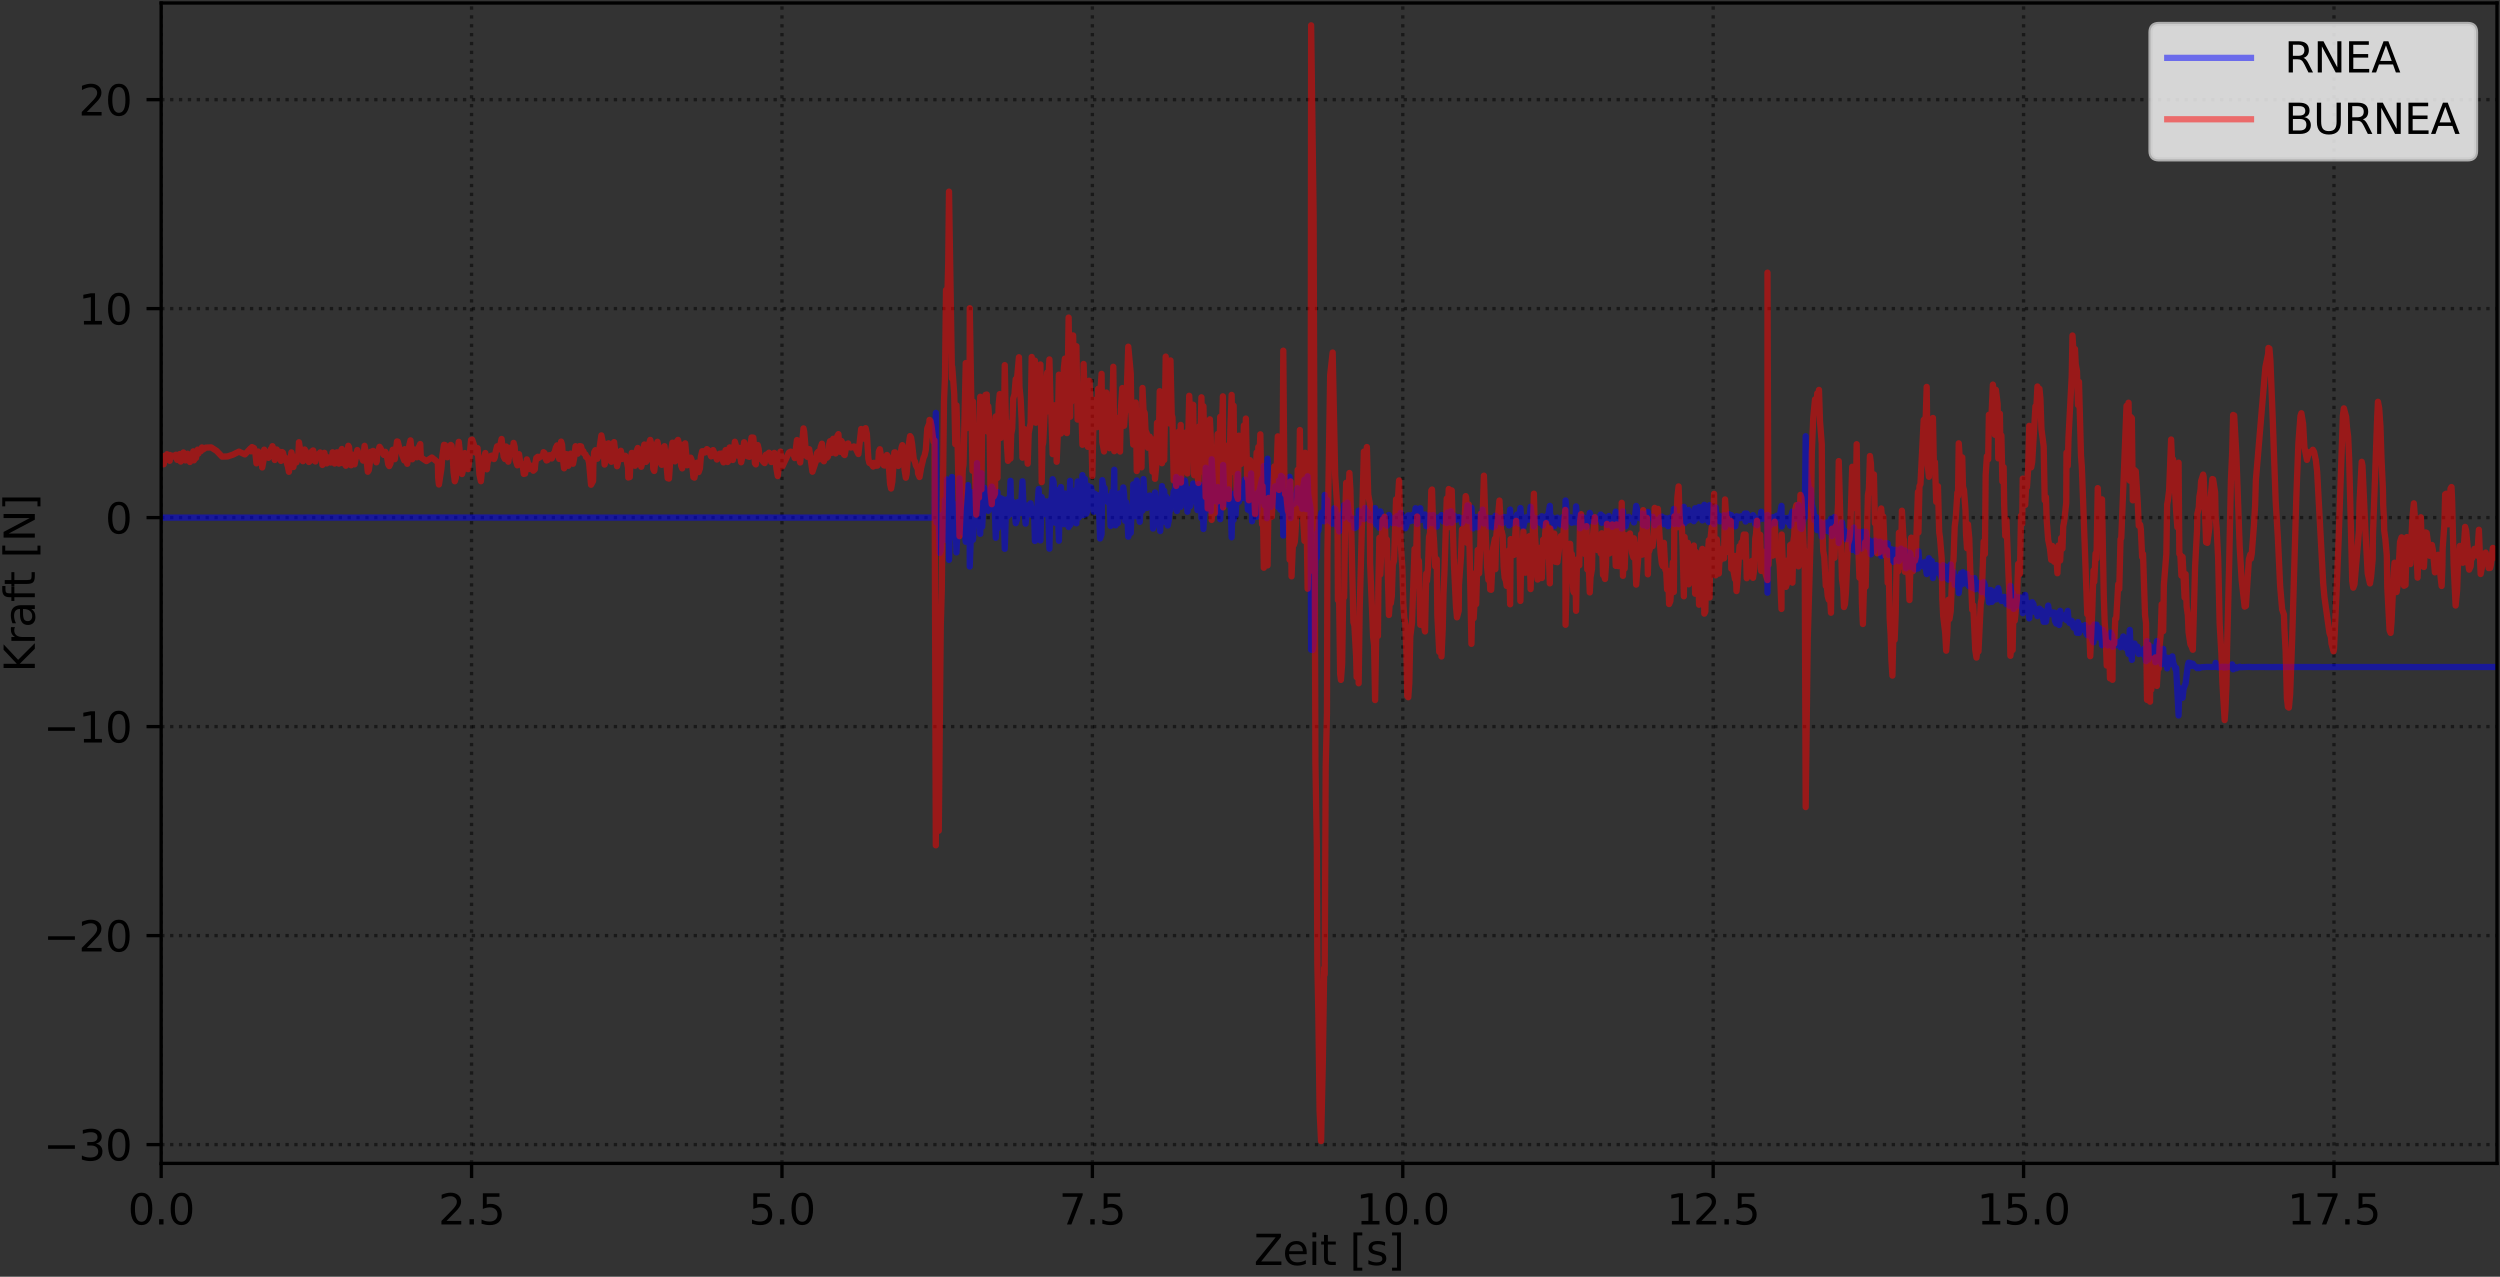 <?xml version="1.0" encoding="utf-8" standalone="no"?>
<!DOCTYPE svg PUBLIC "-//W3C//DTD SVG 1.1//EN"
  "http://www.w3.org/Graphics/SVG/1.1/DTD/svg11.dtd">
<svg xmlns:xlink="http://www.w3.org/1999/xlink" width="597.223pt" height="304.996pt" viewBox="0 0 597.223 304.996" xmlns="http://www.w3.org/2000/svg" version="1.1">
 <rect x="0" y="0" width="597.223" height="304.996" fill="#333333" stroke="none"/>
 <defs>
  <style type="text/css">*{stroke-linejoin: round; stroke-linecap: butt}</style>
 </defs>
 <g id="figure_1">
  <g id="patch_1">
   <path d="M 0 304.996 
L 597.223 304.996 
L 597.223 0 
L 0 0 
L 0 304.996 
z
" style="fill: none"/>
  </g>
  <g id="axes_1">
   <g id="patch_2">
    <path d="M 38.503 277.92 
L 596.503 277.92 
L 596.503 0.72 
L 38.503 0.72 
L 38.503 277.92 
z
" style="fill: none"/>
   </g>
   <g id="matplotlib.axis_1">
    <g id="xtick_1">
     <g id="line2d_1">
      <path d="M 38.503 277.92 
L 38.503 0.72 
" clip-path="url(#pe288761d12)" style="fill: none; stroke-dasharray: 0.8,1.32; stroke-dashoffset: 0; stroke: #000000; stroke-opacity: 0.5; stroke-width: 0.8"/>
     </g>
     <g id="line2d_2">
      <defs>
       <path id="m03975de241" d="M 0 0 
L 0 3.5 
" style="stroke: #000000; stroke-width: 0.8"/>
      </defs>
      <g>
       <use xlink:href="#m03975de241" x="38.503" y="277.92" style="stroke: #000000; stroke-width: 0.8"/>
      </g>
     </g>
     <g id="text_1">
      <!-- 0.0 -->
      <g transform="translate(30.551 292.518) scale(0.1 -0.1)">
       <defs>
        <path id="DejaVuSans-30" d="M 2034 4250 
Q 1547 4250 1301 3770 
Q 1056 3291 1056 2328 
Q 1056 1369 1301 889 
Q 1547 409 2034 409 
Q 2525 409 2770 889 
Q 3016 1369 3016 2328 
Q 3016 3291 2770 3770 
Q 2525 4250 2034 4250 
z
M 2034 4750 
Q 2819 4750 3233 4129 
Q 3647 3509 3647 2328 
Q 3647 1150 3233 529 
Q 2819 -91 2034 -91 
Q 1250 -91 836 529 
Q 422 1150 422 2328 
Q 422 3509 836 4129 
Q 1250 4750 2034 4750 
z
" transform="scale(0.016)"/>
        <path id="DejaVuSans-2e" d="M 684 794 
L 1344 794 
L 1344 0 
L 684 0 
L 684 794 
z
" transform="scale(0.016)"/>
       </defs>
       <use xlink:href="#DejaVuSans-30"/>
       <use xlink:href="#DejaVuSans-2e" x="63.623"/>
       <use xlink:href="#DejaVuSans-30" x="95.41"/>
      </g>
     </g>
    </g>
    <g id="xtick_2">
     <g id="line2d_3">
      <path d="M 112.654 277.92 
L 112.654 0.72 
" clip-path="url(#pe288761d12)" style="fill: none; stroke-dasharray: 0.8,1.32; stroke-dashoffset: 0; stroke: #000000; stroke-opacity: 0.5; stroke-width: 0.8"/>
     </g>
     <g id="line2d_4">
      <g>
       <use xlink:href="#m03975de241" x="112.654" y="277.92" style="stroke: #000000; stroke-width: 0.8"/>
      </g>
     </g>
     <g id="text_2">
      <!-- 2.5 -->
      <g transform="translate(104.703 292.518) scale(0.1 -0.1)">
       <defs>
        <path id="DejaVuSans-32" d="M 1228 531 
L 3431 531 
L 3431 0 
L 469 0 
L 469 531 
Q 828 903 1448 1529 
Q 2069 2156 2228 2338 
Q 2531 2678 2651 2914 
Q 2772 3150 2772 3378 
Q 2772 3750 2511 3984 
Q 2250 4219 1831 4219 
Q 1534 4219 1204 4116 
Q 875 4013 500 3803 
L 500 4441 
Q 881 4594 1212 4672 
Q 1544 4750 1819 4750 
Q 2544 4750 2975 4387 
Q 3406 4025 3406 3419 
Q 3406 3131 3298 2873 
Q 3191 2616 2906 2266 
Q 2828 2175 2409 1742 
Q 1991 1309 1228 531 
z
" transform="scale(0.016)"/>
        <path id="DejaVuSans-35" d="M 691 4666 
L 3169 4666 
L 3169 4134 
L 1269 4134 
L 1269 2991 
Q 1406 3038 1543 3061 
Q 1681 3084 1819 3084 
Q 2600 3084 3056 2656 
Q 3513 2228 3513 1497 
Q 3513 744 3044 326 
Q 2575 -91 1722 -91 
Q 1428 -91 1123 -41 
Q 819 9 494 109 
L 494 744 
Q 775 591 1075 516 
Q 1375 441 1709 441 
Q 2250 441 2565 725 
Q 2881 1009 2881 1497 
Q 2881 1984 2565 2268 
Q 2250 2553 1709 2553 
Q 1456 2553 1204 2497 
Q 953 2441 691 2322 
L 691 4666 
z
" transform="scale(0.016)"/>
       </defs>
       <use xlink:href="#DejaVuSans-32"/>
       <use xlink:href="#DejaVuSans-2e" x="63.623"/>
       <use xlink:href="#DejaVuSans-35" x="95.41"/>
      </g>
     </g>
    </g>
    <g id="xtick_3">
     <g id="line2d_5">
      <path d="M 186.805 277.92 
L 186.805 0.72 
" clip-path="url(#pe288761d12)" style="fill: none; stroke-dasharray: 0.8,1.32; stroke-dashoffset: 0; stroke: #000000; stroke-opacity: 0.5; stroke-width: 0.8"/>
     </g>
     <g id="line2d_6">
      <g>
       <use xlink:href="#m03975de241" x="186.805" y="277.92" style="stroke: #000000; stroke-width: 0.8"/>
      </g>
     </g>
     <g id="text_3">
      <!-- 5.0 -->
      <g transform="translate(178.854 292.518) scale(0.1 -0.1)">
       <use xlink:href="#DejaVuSans-35"/>
       <use xlink:href="#DejaVuSans-2e" x="63.623"/>
       <use xlink:href="#DejaVuSans-30" x="95.41"/>
      </g>
     </g>
    </g>
    <g id="xtick_4">
     <g id="line2d_7">
      <path d="M 260.957 277.92 
L 260.957 0.72 
" clip-path="url(#pe288761d12)" style="fill: none; stroke-dasharray: 0.8,1.32; stroke-dashoffset: 0; stroke: #000000; stroke-opacity: 0.5; stroke-width: 0.8"/>
     </g>
     <g id="line2d_8">
      <g>
       <use xlink:href="#m03975de241" x="260.957" y="277.92" style="stroke: #000000; stroke-width: 0.8"/>
      </g>
     </g>
     <g id="text_4">
      <!-- 7.5 -->
      <g transform="translate(253.005 292.518) scale(0.1 -0.1)">
       <defs>
        <path id="DejaVuSans-37" d="M 525 4666 
L 3525 4666 
L 3525 4397 
L 1831 0 
L 1172 0 
L 2766 4134 
L 525 4134 
L 525 4666 
z
" transform="scale(0.016)"/>
       </defs>
       <use xlink:href="#DejaVuSans-37"/>
       <use xlink:href="#DejaVuSans-2e" x="63.623"/>
       <use xlink:href="#DejaVuSans-35" x="95.41"/>
      </g>
     </g>
    </g>
    <g id="xtick_5">
     <g id="line2d_9">
      <path d="M 335.108 277.92 
L 335.108 0.72 
" clip-path="url(#pe288761d12)" style="fill: none; stroke-dasharray: 0.8,1.32; stroke-dashoffset: 0; stroke: #000000; stroke-opacity: 0.5; stroke-width: 0.8"/>
     </g>
     <g id="line2d_10">
      <g>
       <use xlink:href="#m03975de241" x="335.108" y="277.92" style="stroke: #000000; stroke-width: 0.8"/>
      </g>
     </g>
     <g id="text_5">
      <!-- 10.0 -->
      <g transform="translate(323.975 292.518) scale(0.1 -0.1)">
       <defs>
        <path id="DejaVuSans-31" d="M 794 531 
L 1825 531 
L 1825 4091 
L 703 3866 
L 703 4441 
L 1819 4666 
L 2450 4666 
L 2450 531 
L 3481 531 
L 3481 0 
L 794 0 
L 794 531 
z
" transform="scale(0.016)"/>
       </defs>
       <use xlink:href="#DejaVuSans-31"/>
       <use xlink:href="#DejaVuSans-30" x="63.623"/>
       <use xlink:href="#DejaVuSans-2e" x="127.246"/>
       <use xlink:href="#DejaVuSans-30" x="159.033"/>
      </g>
     </g>
    </g>
    <g id="xtick_6">
     <g id="line2d_11">
      <path d="M 409.259 277.92 
L 409.259 0.72 
" clip-path="url(#pe288761d12)" style="fill: none; stroke-dasharray: 0.8,1.32; stroke-dashoffset: 0; stroke: #000000; stroke-opacity: 0.5; stroke-width: 0.8"/>
     </g>
     <g id="line2d_12">
      <g>
       <use xlink:href="#m03975de241" x="409.259" y="277.92" style="stroke: #000000; stroke-width: 0.8"/>
      </g>
     </g>
     <g id="text_6">
      <!-- 12.5 -->
      <g transform="translate(398.127 292.518) scale(0.1 -0.1)">
       <use xlink:href="#DejaVuSans-31"/>
       <use xlink:href="#DejaVuSans-32" x="63.623"/>
       <use xlink:href="#DejaVuSans-2e" x="127.246"/>
       <use xlink:href="#DejaVuSans-35" x="159.033"/>
      </g>
     </g>
    </g>
    <g id="xtick_7">
     <g id="line2d_13">
      <path d="M 483.411 277.92 
L 483.411 0.72 
" clip-path="url(#pe288761d12)" style="fill: none; stroke-dasharray: 0.8,1.32; stroke-dashoffset: 0; stroke: #000000; stroke-opacity: 0.5; stroke-width: 0.8"/>
     </g>
     <g id="line2d_14">
      <g>
       <use xlink:href="#m03975de241" x="483.411" y="277.92" style="stroke: #000000; stroke-width: 0.8"/>
      </g>
     </g>
     <g id="text_7">
      <!-- 15.0 -->
      <g transform="translate(472.278 292.518) scale(0.1 -0.1)">
       <use xlink:href="#DejaVuSans-31"/>
       <use xlink:href="#DejaVuSans-35" x="63.623"/>
       <use xlink:href="#DejaVuSans-2e" x="127.246"/>
       <use xlink:href="#DejaVuSans-30" x="159.033"/>
      </g>
     </g>
    </g>
    <g id="xtick_8">
     <g id="line2d_15">
      <path d="M 557.562 277.92 
L 557.562 0.72 
" clip-path="url(#pe288761d12)" style="fill: none; stroke-dasharray: 0.8,1.32; stroke-dashoffset: 0; stroke: #000000; stroke-opacity: 0.5; stroke-width: 0.8"/>
     </g>
     <g id="line2d_16">
      <g>
       <use xlink:href="#m03975de241" x="557.562" y="277.92" style="stroke: #000000; stroke-width: 0.8"/>
      </g>
     </g>
     <g id="text_8">
      <!-- 17.5 -->
      <g transform="translate(546.429 292.518) scale(0.1 -0.1)">
       <use xlink:href="#DejaVuSans-31"/>
       <use xlink:href="#DejaVuSans-37" x="63.623"/>
       <use xlink:href="#DejaVuSans-2e" x="127.246"/>
       <use xlink:href="#DejaVuSans-35" x="159.033"/>
      </g>
     </g>
    </g>
    <g id="text_9">
     <!-- Zeit [s] -->
     <g transform="translate(299.557 302.197) scale(0.1 -0.1)">
      <defs>
       <path id="DejaVuSans-5a" d="M 359 4666 
L 4025 4666 
L 4025 4184 
L 1075 531 
L 4097 531 
L 4097 0 
L 288 0 
L 288 481 
L 3238 4134 
L 359 4134 
L 359 4666 
z
" transform="scale(0.016)"/>
       <path id="DejaVuSans-65" d="M 3597 1894 
L 3597 1613 
L 953 1613 
Q 991 1019 1311 708 
Q 1631 397 2203 397 
Q 2534 397 2845 478 
Q 3156 559 3463 722 
L 3463 178 
Q 3153 47 2828 -22 
Q 2503 -91 2169 -91 
Q 1331 -91 842 396 
Q 353 884 353 1716 
Q 353 2575 817 3079 
Q 1281 3584 2069 3584 
Q 2775 3584 3186 3129 
Q 3597 2675 3597 1894 
z
M 3022 2063 
Q 3016 2534 2758 2815 
Q 2500 3097 2075 3097 
Q 1594 3097 1305 2825 
Q 1016 2553 972 2059 
L 3022 2063 
z
" transform="scale(0.016)"/>
       <path id="DejaVuSans-69" d="M 603 3500 
L 1178 3500 
L 1178 0 
L 603 0 
L 603 3500 
z
M 603 4863 
L 1178 4863 
L 1178 4134 
L 603 4134 
L 603 4863 
z
" transform="scale(0.016)"/>
       <path id="DejaVuSans-74" d="M 1172 4494 
L 1172 3500 
L 2356 3500 
L 2356 3053 
L 1172 3053 
L 1172 1153 
Q 1172 725 1289 603 
Q 1406 481 1766 481 
L 2356 481 
L 2356 0 
L 1766 0 
Q 1100 0 847 248 
Q 594 497 594 1153 
L 594 3053 
L 172 3053 
L 172 3500 
L 594 3500 
L 594 4494 
L 1172 4494 
z
" transform="scale(0.016)"/>
       <path id="DejaVuSans-20" transform="scale(0.016)"/>
       <path id="DejaVuSans-5b" d="M 550 4863 
L 1875 4863 
L 1875 4416 
L 1125 4416 
L 1125 -397 
L 1875 -397 
L 1875 -844 
L 550 -844 
L 550 4863 
z
" transform="scale(0.016)"/>
       <path id="DejaVuSans-73" d="M 2834 3397 
L 2834 2853 
Q 2591 2978 2328 3040 
Q 2066 3103 1784 3103 
Q 1356 3103 1142 2972 
Q 928 2841 928 2578 
Q 928 2378 1081 2264 
Q 1234 2150 1697 2047 
L 1894 2003 
Q 2506 1872 2764 1633 
Q 3022 1394 3022 966 
Q 3022 478 2636 193 
Q 2250 -91 1575 -91 
Q 1294 -91 989 -36 
Q 684 19 347 128 
L 347 722 
Q 666 556 975 473 
Q 1284 391 1588 391 
Q 1994 391 2212 530 
Q 2431 669 2431 922 
Q 2431 1156 2273 1281 
Q 2116 1406 1581 1522 
L 1381 1569 
Q 847 1681 609 1914 
Q 372 2147 372 2553 
Q 372 3047 722 3315 
Q 1072 3584 1716 3584 
Q 2034 3584 2315 3537 
Q 2597 3491 2834 3397 
z
" transform="scale(0.016)"/>
       <path id="DejaVuSans-5d" d="M 1947 4863 
L 1947 -844 
L 622 -844 
L 622 -397 
L 1369 -397 
L 1369 4416 
L 622 4416 
L 622 4863 
L 1947 4863 
z
" transform="scale(0.016)"/>
      </defs>
      <use xlink:href="#DejaVuSans-5a"/>
      <use xlink:href="#DejaVuSans-65" x="68.506"/>
      <use xlink:href="#DejaVuSans-69" x="130.029"/>
      <use xlink:href="#DejaVuSans-74" x="157.812"/>
      <use xlink:href="#DejaVuSans-20" x="197.021"/>
      <use xlink:href="#DejaVuSans-5b" x="228.809"/>
      <use xlink:href="#DejaVuSans-73" x="267.822"/>
      <use xlink:href="#DejaVuSans-5d" x="319.922"/>
     </g>
    </g>
   </g>
   <g id="matplotlib.axis_2">
    <g id="ytick_1">
     <g id="line2d_17">
      <path d="M 38.503 273.428 
L 596.503 273.428 
" clip-path="url(#pe288761d12)" style="fill: none; stroke-dasharray: 0.8,1.32; stroke-dashoffset: 0; stroke: #000000; stroke-opacity: 0.5; stroke-width: 0.8"/>
     </g>
     <g id="line2d_18">
      <defs>
       <path id="mef689ed29f" d="M 0 0 
L -3.5 0 
" style="stroke: #000000; stroke-width: 0.8"/>
      </defs>
      <g>
       <use xlink:href="#mef689ed29f" x="38.503" y="273.428" style="stroke: #000000; stroke-width: 0.8"/>
      </g>
     </g>
     <g id="text_10">
      <!-- −30 -->
      <g transform="translate(10.398 277.227) scale(0.1 -0.1)">
       <defs>
        <path id="DejaVuSans-2212" d="M 678 2272 
L 4684 2272 
L 4684 1741 
L 678 1741 
L 678 2272 
z
" transform="scale(0.016)"/>
        <path id="DejaVuSans-33" d="M 2597 2516 
Q 3050 2419 3304 2112 
Q 3559 1806 3559 1356 
Q 3559 666 3084 287 
Q 2609 -91 1734 -91 
Q 1441 -91 1130 -33 
Q 819 25 488 141 
L 488 750 
Q 750 597 1062 519 
Q 1375 441 1716 441 
Q 2309 441 2620 675 
Q 2931 909 2931 1356 
Q 2931 1769 2642 2001 
Q 2353 2234 1838 2234 
L 1294 2234 
L 1294 2753 
L 1863 2753 
Q 2328 2753 2575 2939 
Q 2822 3125 2822 3475 
Q 2822 3834 2567 4026 
Q 2313 4219 1838 4219 
Q 1578 4219 1281 4162 
Q 984 4106 628 3988 
L 628 4550 
Q 988 4650 1302 4700 
Q 1616 4750 1894 4750 
Q 2613 4750 3031 4423 
Q 3450 4097 3450 3541 
Q 3450 3153 3228 2886 
Q 3006 2619 2597 2516 
z
" transform="scale(0.016)"/>
       </defs>
       <use xlink:href="#DejaVuSans-2212"/>
       <use xlink:href="#DejaVuSans-33" x="83.789"/>
       <use xlink:href="#DejaVuSans-30" x="147.412"/>
      </g>
     </g>
    </g>
    <g id="ytick_2">
     <g id="line2d_19">
      <path d="M 38.503 223.502 
L 596.503 223.502 
" clip-path="url(#pe288761d12)" style="fill: none; stroke-dasharray: 0.8,1.32; stroke-dashoffset: 0; stroke: #000000; stroke-opacity: 0.5; stroke-width: 0.8"/>
     </g>
     <g id="line2d_20">
      <g>
       <use xlink:href="#mef689ed29f" x="38.503" y="223.502" style="stroke: #000000; stroke-width: 0.8"/>
      </g>
     </g>
     <g id="text_11">
      <!-- −20 -->
      <g transform="translate(10.398 227.302) scale(0.1 -0.1)">
       <use xlink:href="#DejaVuSans-2212"/>
       <use xlink:href="#DejaVuSans-32" x="83.789"/>
       <use xlink:href="#DejaVuSans-30" x="147.412"/>
      </g>
     </g>
    </g>
    <g id="ytick_3">
     <g id="line2d_21">
      <path d="M 38.503 173.577 
L 596.503 173.577 
" clip-path="url(#pe288761d12)" style="fill: none; stroke-dasharray: 0.8,1.32; stroke-dashoffset: 0; stroke: #000000; stroke-opacity: 0.5; stroke-width: 0.8"/>
     </g>
     <g id="line2d_22">
      <g>
       <use xlink:href="#mef689ed29f" x="38.503" y="173.577" style="stroke: #000000; stroke-width: 0.8"/>
      </g>
     </g>
     <g id="text_12">
      <!-- −10 -->
      <g transform="translate(10.398 177.376) scale(0.1 -0.1)">
       <use xlink:href="#DejaVuSans-2212"/>
       <use xlink:href="#DejaVuSans-31" x="83.789"/>
       <use xlink:href="#DejaVuSans-30" x="147.412"/>
      </g>
     </g>
    </g>
    <g id="ytick_4">
     <g id="line2d_23">
      <path d="M 38.503 123.651 
L 596.503 123.651 
" clip-path="url(#pe288761d12)" style="fill: none; stroke-dasharray: 0.8,1.32; stroke-dashoffset: 0; stroke: #000000; stroke-opacity: 0.5; stroke-width: 0.8"/>
     </g>
     <g id="line2d_24">
      <g>
       <use xlink:href="#mef689ed29f" x="38.503" y="123.651" style="stroke: #000000; stroke-width: 0.8"/>
      </g>
     </g>
     <g id="text_13">
      <!-- 0 -->
      <g transform="translate(25.14 127.451) scale(0.1 -0.1)">
       <use xlink:href="#DejaVuSans-30"/>
      </g>
     </g>
    </g>
    <g id="ytick_5">
     <g id="line2d_25">
      <path d="M 38.503 73.726 
L 596.503 73.726 
" clip-path="url(#pe288761d12)" style="fill: none; stroke-dasharray: 0.8,1.32; stroke-dashoffset: 0; stroke: #000000; stroke-opacity: 0.5; stroke-width: 0.8"/>
     </g>
     <g id="line2d_26">
      <g>
       <use xlink:href="#mef689ed29f" x="38.503" y="73.726" style="stroke: #000000; stroke-width: 0.8"/>
      </g>
     </g>
     <g id="text_14">
      <!-- 10 -->
      <g transform="translate(18.778 77.525) scale(0.1 -0.1)">
       <use xlink:href="#DejaVuSans-31"/>
       <use xlink:href="#DejaVuSans-30" x="63.623"/>
      </g>
     </g>
    </g>
    <g id="ytick_6">
     <g id="line2d_27">
      <path d="M 38.503 23.8 
L 596.503 23.8 
" clip-path="url(#pe288761d12)" style="fill: none; stroke-dasharray: 0.8,1.32; stroke-dashoffset: 0; stroke: #000000; stroke-opacity: 0.5; stroke-width: 0.8"/>
     </g>
     <g id="line2d_28">
      <g>
       <use xlink:href="#mef689ed29f" x="38.503" y="23.8" style="stroke: #000000; stroke-width: 0.8"/>
      </g>
     </g>
     <g id="text_15">
      <!-- 20 -->
      <g transform="translate(18.778 27.6) scale(0.1 -0.1)">
       <use xlink:href="#DejaVuSans-32"/>
       <use xlink:href="#DejaVuSans-30" x="63.623"/>
      </g>
     </g>
    </g>
    <g id="text_16">
     <!-- Kraft [N] -->
     <g transform="translate(8.318 160.583) rotate(-90) scale(0.1 -0.1)">
      <defs>
       <path id="DejaVuSans-4b" d="M 628 4666 
L 1259 4666 
L 1259 2694 
L 3353 4666 
L 4166 4666 
L 1850 2491 
L 4331 0 
L 3500 0 
L 1259 2247 
L 1259 0 
L 628 0 
L 628 4666 
z
" transform="scale(0.016)"/>
       <path id="DejaVuSans-72" d="M 2631 2963 
Q 2534 3019 2420 3045 
Q 2306 3072 2169 3072 
Q 1681 3072 1420 2755 
Q 1159 2438 1159 1844 
L 1159 0 
L 581 0 
L 581 3500 
L 1159 3500 
L 1159 2956 
Q 1341 3275 1631 3429 
Q 1922 3584 2338 3584 
Q 2397 3584 2469 3576 
Q 2541 3569 2628 3553 
L 2631 2963 
z
" transform="scale(0.016)"/>
       <path id="DejaVuSans-61" d="M 2194 1759 
Q 1497 1759 1228 1600 
Q 959 1441 959 1056 
Q 959 750 1161 570 
Q 1363 391 1709 391 
Q 2188 391 2477 730 
Q 2766 1069 2766 1631 
L 2766 1759 
L 2194 1759 
z
M 3341 1997 
L 3341 0 
L 2766 0 
L 2766 531 
Q 2569 213 2275 61 
Q 1981 -91 1556 -91 
Q 1019 -91 701 211 
Q 384 513 384 1019 
Q 384 1609 779 1909 
Q 1175 2209 1959 2209 
L 2766 2209 
L 2766 2266 
Q 2766 2663 2505 2880 
Q 2244 3097 1772 3097 
Q 1472 3097 1187 3025 
Q 903 2953 641 2809 
L 641 3341 
Q 956 3463 1253 3523 
Q 1550 3584 1831 3584 
Q 2591 3584 2966 3190 
Q 3341 2797 3341 1997 
z
" transform="scale(0.016)"/>
       <path id="DejaVuSans-66" d="M 2375 4863 
L 2375 4384 
L 1825 4384 
Q 1516 4384 1395 4259 
Q 1275 4134 1275 3809 
L 1275 3500 
L 2222 3500 
L 2222 3053 
L 1275 3053 
L 1275 0 
L 697 0 
L 697 3053 
L 147 3053 
L 147 3500 
L 697 3500 
L 697 3744 
Q 697 4328 969 4595 
Q 1241 4863 1831 4863 
L 2375 4863 
z
" transform="scale(0.016)"/>
       <path id="DejaVuSans-4e" d="M 628 4666 
L 1478 4666 
L 3547 763 
L 3547 4666 
L 4159 4666 
L 4159 0 
L 3309 0 
L 1241 3903 
L 1241 0 
L 628 0 
L 628 4666 
z
" transform="scale(0.016)"/>
      </defs>
      <use xlink:href="#DejaVuSans-4b"/>
      <use xlink:href="#DejaVuSans-72" x="65.576"/>
      <use xlink:href="#DejaVuSans-61" x="106.689"/>
      <use xlink:href="#DejaVuSans-66" x="167.969"/>
      <use xlink:href="#DejaVuSans-74" x="201.424"/>
      <use xlink:href="#DejaVuSans-20" x="240.633"/>
      <use xlink:href="#DejaVuSans-5b" x="272.42"/>
      <use xlink:href="#DejaVuSans-4e" x="311.434"/>
      <use xlink:href="#DejaVuSans-5d" x="386.238"/>
     </g>
    </g>
   </g>
   <g id="line2d_29">
    <path d="M 38.503 123.646 
L 68.784 123.647 
L 72.07 123.647 
L 75.717 123.629 
L 75.764 123.661 
L 77.731 123.645 
L 81.666 123.642 
L 84.706 123.656 
L 86.435 123.642 
L 92.991 123.638 
L 117.726 123.639 
L 121.433 123.656 
L 124.356 123.64 
L 151.354 123.645 
L 163.45 123.647 
L 169.529 123.638 
L 179.542 123.646 
L 183.468 123.639 
L 186.688 123.653 
L 197.067 123.642 
L 214.359 123.645 
L 216.811 123.64 
L 223.248 123.641 
L 223.554 98.628 
L 223.732 124.814 
L 224.048 123.194 
L 224.261 124.383 
L 224.498 132.097 
L 224.739 131.474 
L 225.274 122.813 
L 225.514 126.073 
L 225.751 119.409 
L 225.989 128.98 
L 226.227 114.524 
L 226.526 120.088 
L 226.707 133.753 
L 227.004 121.273 
L 227.184 122.418 
L 227.423 113.933 
L 227.479 128.321 
L 227.717 121.921 
L 227.957 120.402 
L 228.194 122.357 
L 228.492 131.962 
L 228.731 126.38 
L 228.973 124.547 
L 229.212 114.254 
L 229.508 123.153 
L 229.867 123.113 
L 229.999 122.819 
L 230.173 127.379 
L 230.409 126.922 
L 230.706 129.427 
L 230.945 121.112 
L 231.242 115.881 
L 231.63 122.271 
L 231.664 135.334 
L 232.316 117.592 
L 232.435 128.959 
L 232.916 120.842 
L 233.208 118.639 
L 233.388 110.637 
L 233.627 124.491 
L 233.865 116.553 
L 234.164 127.539 
L 234.46 113.034 
L 234.639 125.848 
L 235.116 116.495 
L 235.433 121.536 
L 235.727 120.198 
L 235.907 118.551 
L 236.084 122.036 
L 236.621 116.993 
L 236.92 116.248 
L 237.158 116.752 
L 237.695 123.171 
L 237.875 128.472 
L 238.291 117.534 
L 238.351 126.169 
L 238.589 122.866 
L 238.828 124.691 
L 239.065 119.002 
L 239.305 122.211 
L 239.549 119.253 
L 239.841 125.057 
L 240.023 131.111 
L 240.317 121.992 
L 240.615 119.259 
L 240.794 123.277 
L 241.152 122.022 
L 241.39 114.85 
L 241.569 122.74 
L 241.807 119.743 
L 242.045 121.142 
L 242.344 121.681 
L 242.642 124.984 
L 242.94 124.119 
L 243.119 119.954 
L 243.416 121.594 
L 243.539 121.443 
L 243.837 122.564 
L 244.254 114.98 
L 244.532 121.47 
L 244.76 122.269 
L 244.999 125.094 
L 245.504 120.744 
L 245.742 122.516 
L 246.203 120.24 
L 246.461 122.998 
L 246.755 121.51 
L 246.994 121.542 
L 247.232 129.229 
L 247.47 124.479 
L 247.708 122.963 
L 248.125 116.832 
L 248.543 129.111 
L 248.849 118.735 
L 249.219 121.394 
L 249.531 122.811 
L 249.917 119.76 
L 250.177 120.975 
L 250.455 123.339 
L 250.693 131.077 
L 250.99 119.393 
L 251.171 119.871 
L 251.467 114.479 
L 251.706 115.205 
L 252.004 124.87 
L 252.244 123.989 
L 252.426 117.078 
L 252.661 121.016 
L 252.958 129.178 
L 253.137 121.372 
L 253.437 116.346 
L 253.733 123.378 
L 253.913 122.95 
L 254.151 125.21 
L 254.39 117.89 
L 254.63 122.673 
L 254.866 118.915 
L 255.283 125.908 
L 255.641 114.861 
L 255.702 125.358 
L 255.879 119.13 
L 256.357 124.608 
L 256.597 117.368 
L 257.014 117.047 
L 257.135 125.018 
L 257.431 115.003 
L 257.611 123.698 
L 257.848 123.461 
L 258.205 119.955 
L 258.445 119.807 
L 258.577 113.496 
L 258.86 123.045 
L 259.158 114.41 
L 259.488 122.736 
L 259.73 122.135 
L 259.876 116.046 
L 260.173 117.507 
L 260.294 120.517 
L 260.591 116.4 
L 260.949 117.857 
L 261.323 122.251 
L 261.49 117.915 
L 261.603 119.516 
L 261.976 120.405 
L 262.087 118.247 
L 262.329 121.024 
L 262.556 122.079 
L 262.794 128.643 
L 263.152 127.62 
L 263.331 114.703 
L 263.748 117.656 
L 263.867 116.552 
L 264.105 118.931 
L 264.286 118.318 
L 264.643 119.93 
L 264.882 119.853 
L 265.059 119.628 
L 265.3 125.651 
L 265.715 117.458 
L 265.956 121.782 
L 266.192 112.214 
L 266.252 123.517 
L 266.49 125.501 
L 266.788 122.764 
L 267.094 124.949 
L 267.325 119.813 
L 267.564 117.828 
L 268.1 123.401 
L 268.338 116.436 
L 268.533 117.984 
L 268.757 124.422 
L 269.017 119.955 
L 269.234 121.843 
L 269.531 128.21 
L 269.887 126.628 
L 270.126 127.292 
L 270.245 123.89 
L 270.662 119.976 
L 270.723 115.701 
L 270.96 119.586 
L 271.319 123.335 
L 271.562 114.775 
L 271.736 122.652 
L 271.975 121.688 
L 272.274 124.665 
L 272.689 117.791 
L 272.928 121.986 
L 273.175 114.443 
L 273.464 120.304 
L 273.643 119.625 
L 273.969 121.357 
L 274.219 118.632 
L 274.658 118.373 
L 275.038 121.246 
L 275.314 120.742 
L 275.438 126.273 
L 275.792 125.087 
L 275.913 117.633 
L 276.208 121.9 
L 276.394 121.668 
L 276.812 123.111 
L 277.162 126.867 
L 277.59 116.134 
L 277.939 119.741 
L 278.121 117.235 
L 278.476 124.767 
L 278.624 118.679 
L 278.956 125.535 
L 279.194 124.356 
L 279.431 121.626 
L 279.612 121.834 
L 279.908 119.133 
L 280.087 120.451 
L 280.385 117.375 
L 280.624 118.461 
L 280.98 113.939 
L 281.16 122.082 
L 281.457 117.733 
L 281.594 119.607 
L 281.874 118.904 
L 282.057 121.067 
L 282.114 114.349 
L 282.534 119.712 
L 282.828 115.326 
L 283.068 114.813 
L 283.306 116.631 
L 283.664 122.246 
L 284.089 116.875 
L 284.32 120.923 
L 284.563 119.934 
L 284.856 117.835 
L 285.035 115.51 
L 285.276 117.398 
L 285.69 119.402 
L 285.811 116.171 
L 286.049 121.865 
L 286.292 115.647 
L 286.527 121.448 
L 286.769 115.869 
L 287.007 123.79 
L 287.262 117.714 
L 287.484 126.376 
L 287.901 119.089 
L 288.025 111.737 
L 288.259 118.373 
L 288.498 113.357 
L 288.736 118.657 
L 289.035 121.865 
L 289.241 122.145 
L 289.455 109.716 
L 289.811 116.677 
L 290.228 119.696 
L 290.348 117.9 
L 290.466 119.764 
L 290.883 116.354 
L 290.949 117.818 
L 291.225 118.906 
L 291.496 124.033 
L 291.68 119.797 
L 292.135 118.179 
L 292.195 111.083 
L 292.433 117.391 
L 292.731 118.014 
L 292.969 120.531 
L 293.208 117.439 
L 293.505 116.9 
L 293.689 119.017 
L 293.924 118.128 
L 294.221 128.374 
L 294.467 119.508 
L 294.699 124.204 
L 294.878 117.908 
L 295.174 123.088 
L 295.717 113.208 
L 295.948 119.89 
L 296.194 118.289 
L 296.426 118.124 
L 296.608 117.593 
L 296.962 119.002 
L 297.152 118.193 
L 297.439 114.531 
L 297.62 119.081 
L 297.93 116.164 
L 298.095 121.759 
L 298.335 118.02 
L 298.633 122.083 
L 298.87 113.091 
L 299.108 124.526 
L 299.607 118.081 
L 299.827 118.638 
L 300.183 123.464 
L 300.362 122.276 
L 300.6 117.559 
L 300.854 117.367 
L 301.494 114.351 
L 301.613 119.798 
L 301.911 111.307 
L 302.091 120.745 
L 302.448 115.778 
L 302.626 123.793 
L 302.807 109.572 
L 303.044 119.278 
L 303.341 119.454 
L 303.545 121.116 
L 303.826 118.211 
L 304.119 119.901 
L 304.416 119.397 
L 304.596 116.164 
L 304.953 119.737 
L 305.252 121.101 
L 305.549 114.774 
L 305.846 121.749 
L 306.029 113.68 
L 306.385 114.039 
L 306.562 127.935 
L 306.802 119.409 
L 306.996 119.855 
L 307.282 117.37 
L 307.657 118.43 
L 307.9 118.549 
L 308.068 113.905 
L 308.299 123.764 
L 308.538 118.395 
L 308.839 120.079 
L 309.087 120.391 
L 309.455 119.101 
L 309.93 116.603 
L 310.002 119.176 
L 310.289 117.582 
L 310.527 120.311 
L 310.708 118.835 
L 311.064 121.539 
L 311.243 116.698 
L 311.612 114.595 
L 312.018 121.635 
L 312.375 113.774 
L 312.502 118.017 
L 313.09 121.537 
L 313.213 155.215 
L 313.568 155.298 
L 313.805 153.477 
L 314.236 133.291 
L 314.58 133.237 
L 314.702 127.166 
L 314.939 126.822 
L 315.238 123.729 
L 315.594 123.088 
L 315.683 122.463 
L 316.017 123.994 
L 316.334 124.542 
L 316.452 118.231 
L 316.695 123.299 
L 316.996 119.398 
L 317.11 123.626 
L 317.411 122.281 
L 317.763 124.583 
L 318.061 124.337 
L 318.18 124.041 
L 318.359 125.117 
L 318.719 121.431 
L 318.959 121.621 
L 319.498 125.89 
L 319.615 124.062 
L 319.91 126.973 
L 320.148 124.27 
L 320.625 122.78 
L 320.865 123.799 
L 321.102 120.649 
L 321.34 122.917 
L 321.584 123.41 
L 321.878 120.077 
L 322.357 123.626 
L 322.592 124.101 
L 322.84 123.634 
L 323.07 123.913 
L 323.31 123.892 
L 323.549 126.169 
L 323.964 125.951 
L 324.084 125.408 
L 324.504 125.131 
L 324.57 121.979 
L 324.802 123.85 
L 325.098 123.905 
L 325.454 123.554 
L 325.633 122.825 
L 325.812 123.996 
L 326.051 121.33 
L 326.295 121.908 
L 326.531 123.468 
L 326.852 122.412 
L 327.242 124.287 
L 327.302 123.295 
L 327.541 123.958 
L 327.779 123.754 
L 328.257 124.59 
L 328.495 121.385 
L 328.794 125.348 
L 329.172 123.672 
L 329.275 124.941 
L 329.508 126.103 
L 329.745 122.158 
L 330.163 123.824 
L 330.581 123.759 
L 330.761 125.175 
L 331.057 124.058 
L 331.312 125.599 
L 331.798 123.015 
L 332.019 124.373 
L 332.488 124.041 
L 332.725 125.011 
L 333.024 123.757 
L 333.268 124.657 
L 333.503 124.969 
L 333.741 123.302 
L 333.981 123.951 
L 334.226 125.244 
L 334.581 122.518 
L 335.023 124.066 
L 335.231 123.97 
L 335.71 126.197 
L 335.972 125.494 
L 336.185 123.286 
L 336.423 123.1 
L 336.663 123.132 
L 336.901 124.491 
L 337.318 123.633 
L 337.437 122.978 
L 337.736 124.385 
L 337.917 123.799 
L 338.161 121.404 
L 338.545 125.176 
L 338.658 123.247 
L 338.991 124.153 
L 339.291 121.399 
L 339.41 124.236 
L 339.826 123.895 
L 339.945 124.101 
L 340.123 123.81 
L 340.422 122.895 
L 340.72 125.725 
L 340.898 124.254 
L 341.137 123.649 
L 341.375 124.118 
L 341.615 123.094 
L 341.917 124.954 
L 342.092 125.013 
L 342.39 123.045 
L 342.593 123.599 
L 342.866 123.749 
L 343.224 125.819 
L 343.364 123.808 
L 343.582 123.793 
L 343.82 123.538 
L 344.237 123.975 
L 344.355 123.043 
L 344.835 124.585 
L 345.073 124.021 
L 345.381 124.363 
L 345.61 124.956 
L 345.793 122.439 
L 346.085 124.248 
L 346.387 124.225 
L 346.623 122.129 
L 346.801 124.909 
L 347.047 123.623 
L 347.337 123.124 
L 347.634 123.552 
L 347.813 124.175 
L 348.052 123.859 
L 348.471 123.527 
L 348.531 123.914 
L 349.026 123.766 
L 349.25 124.974 
L 349.603 123.735 
L 349.842 123.787 
L 350.14 124.281 
L 350.557 120.717 
L 350.855 124.473 
L 351.273 123.723 
L 351.51 121.281 
L 351.868 126.237 
L 352.048 123.441 
L 352.345 124.552 
L 352.643 123.512 
L 352.763 124.099 
L 353.002 125.978 
L 353.358 123.336 
L 353.777 123.622 
L 354.192 121.745 
L 354.49 125.066 
L 354.729 123.771 
L 354.967 124.03 
L 355.266 123.655 
L 355.563 123.805 
L 355.691 125.8 
L 355.993 123.814 
L 356.23 123.777 
L 356.696 125.967 
L 357.115 125.735 
L 357.232 123.2 
L 357.414 123.948 
L 357.768 123.63 
L 358.067 124.031 
L 358.2 124.67 
L 358.62 123.798 
L 358.727 124.883 
L 358.965 124.994 
L 359.203 123.503 
L 359.448 123.506 
L 359.74 123.831 
L 359.919 123.593 
L 360.223 124.389 
L 360.465 125.527 
L 360.755 121.715 
L 360.876 125.207 
L 361.129 124.032 
L 361.416 125.03 
L 361.662 123.701 
L 361.887 123.819 
L 362.186 124.242 
L 362.424 122.9 
L 362.663 123.654 
L 362.95 125.108 
L 363.204 121.356 
L 363.423 123.958 
L 363.622 123.501 
L 363.916 125.841 
L 364.393 123.877 
L 364.631 123.569 
L 364.929 124.142 
L 365.108 123.76 
L 365.346 124.135 
L 365.644 121.049 
L 365.942 123.647 
L 366.121 123.42 
L 366.43 125.775 
L 366.662 123.806 
L 367.138 123.895 
L 367.313 124.148 
L 367.613 123.798 
L 367.848 124.88 
L 368.165 124.993 
L 368.328 123.317 
L 368.63 125.573 
L 368.926 123.794 
L 369.114 124.099 
L 369.345 123.936 
L 369.529 123.208 
L 369.822 123.299 
L 370.24 120.843 
L 370.361 124.56 
L 370.778 123.542 
L 371.015 123.981 
L 371.312 125.695 
L 371.555 124.144 
L 371.789 124.065 
L 372.028 123.651 
L 372.326 124.03 
L 372.862 125.351 
L 373.397 123.494 
L 373.934 125.907 
L 373.993 119.555 
L 374.356 123.459 
L 374.65 124.256 
L 374.712 124.05 
L 375.081 124.001 
L 375.246 123.586 
L 375.487 124.89 
L 375.841 123.62 
L 376.021 123.777 
L 376.325 124.787 
L 376.501 120.966 
L 376.736 123.472 
L 377.275 123.582 
L 377.454 126.206 
L 377.691 125.904 
L 377.971 123.399 
L 378.468 123.797 
L 378.706 123.783 
L 379.003 125.896 
L 379.183 123.743 
L 379.542 124.216 
L 379.779 122.52 
L 379.958 123.222 
L 380.315 123.481 
L 380.435 124.554 
L 380.674 124.44 
L 380.972 124.647 
L 381.209 123.695 
L 381.567 123.644 
L 381.745 123.974 
L 382.17 123.768 
L 382.401 122.906 
L 382.641 124.894 
L 382.938 123.344 
L 383.117 124.149 
L 383.415 123.648 
L 383.653 123.794 
L 383.891 125.424 
L 384.13 123.599 
L 384.368 123.271 
L 385.142 125.862 
L 385.442 123.884 
L 385.738 123.623 
L 385.982 122.216 
L 386.155 125.521 
L 386.572 123.738 
L 386.633 123.921 
L 386.872 124.073 
L 387.288 123.773 
L 387.408 126.258 
L 387.704 122.144 
L 387.884 123.974 
L 388.122 123.906 
L 388.361 125.722 
L 388.837 123.742 
L 389.079 123.459 
L 389.373 123.934 
L 389.852 123.803 
L 390.209 123.803 
L 390.327 124.801 
L 390.567 123.472 
L 390.866 120.854 
L 391.578 123.716 
L 391.957 123.727 
L 392.061 123.975 
L 392.294 122.673 
L 392.534 125.464 
L 392.832 124.321 
L 393.014 123.583 
L 393.428 125.743 
L 393.651 122.285 
L 393.786 123.488 
L 394.024 123.503 
L 394.262 123.673 
L 394.798 123.445 
L 395.157 124.288 
L 395.276 125.472 
L 395.574 124.467 
L 395.817 124.196 
L 396.051 124.827 
L 396.289 124.109 
L 396.469 124.003 
L 396.709 123.566 
L 397.006 123.39 
L 397.243 123.59 
L 397.481 125.237 
L 397.839 123.758 
L 398.017 124.39 
L 398.256 123.984 
L 398.494 125.71 
L 398.733 123.773 
L 399.032 123.649 
L 399.39 124.277 
L 399.629 124.347 
L 399.867 121.582 
L 399.986 125.204 
L 400.465 123.29 
L 400.71 124.728 
L 401 125.199 
L 401.241 123.491 
L 401.477 123.269 
L 401.776 124.046 
L 401.955 123.563 
L 402.254 121.07 
L 402.431 124.976 
L 402.67 123.625 
L 403.162 124.182 
L 403.206 124.374 
L 403.398 121.821 
L 403.634 123.694 
L 403.923 124.137 
L 404.403 123.355 
L 404.641 124.518 
L 404.948 121.414 
L 405.176 123.947 
L 405.385 123.434 
L 405.653 123.14 
L 405.894 121.112 
L 406.133 123.551 
L 406.427 123.482 
L 406.667 124.316 
L 406.963 123.961 
L 407.144 120.588 
L 407.381 121.039 
L 407.62 124.133 
L 407.861 123.892 
L 408.218 124.716 
L 408.398 120.677 
L 408.637 123.763 
L 408.918 123.847 
L 409.235 123.382 
L 409.471 125.202 
L 409.59 121.469 
L 409.829 121.188 
L 410.126 124.12 
L 410.426 123.993 
L 410.606 123.162 
L 410.844 124.56 
L 411.143 123.846 
L 411.32 124.08 
L 411.62 124.009 
L 411.857 123.077 
L 412.096 125.956 
L 412.513 123.802 
L 412.585 124.141 
L 412.872 123.711 
L 413.062 122.844 
L 413.457 125.29 
L 413.585 123.059 
L 413.815 123.773 
L 414.115 124.107 
L 414.473 124.016 
L 414.534 125.745 
L 414.83 123.327 
L 415.068 123.387 
L 415.31 123.677 
L 415.56 123.794 
L 415.963 123.33 
L 416.023 123.5 
L 416.322 123.271 
L 416.564 123.859 
L 416.805 122.667 
L 417.002 124.592 
L 417.277 122.668 
L 417.757 123.953 
L 418.054 124.2 
L 418.472 123.75 
L 418.531 123.975 
L 418.77 123.059 
L 419.127 123.642 
L 419.305 125.184 
L 419.488 125.126 
L 419.724 125.48 
L 419.963 123.921 
L 420.281 123.788 
L 420.502 123.998 
L 420.738 122.245 
L 420.975 123.902 
L 421.214 123.674 
L 421.512 123.913 
L 421.693 123.473 
L 422.226 123.015 
L 422.234 141.59 
L 422.469 123.541 
L 422.825 125.602 
L 423.005 124.88 
L 423.252 124.821 
L 423.484 123.564 
L 423.841 123.519 
L 423.961 125.028 
L 424.145 123.579 
L 424.437 123.182 
L 424.676 123.8 
L 424.915 123.66 
L 425.155 123.22 
L 425.575 120.847 
L 425.629 125.775 
L 425.988 123.895 
L 426.172 124.058 
L 426.407 123.78 
L 426.645 123.741 
L 427.065 123.847 
L 427.19 124.78 
L 427.445 123.599 
L 427.659 125.59 
L 427.906 125.351 
L 427.958 123.139 
L 428.197 122.215 
L 428.436 123.8 
L 428.619 123.173 
L 428.856 123.913 
L 429.151 123.83 
L 429.628 120.592 
L 430.105 126.164 
L 430.344 126.361 
L 430.904 123.735 
L 431.122 123.629 
L 431.358 104.205 
L 431.598 112.659 
L 432.096 116.676 
L 432.328 118.406 
L 432.562 116.922 
L 432.821 120.57 
L 433.157 121.713 
L 433.464 124.314 
L 433.594 124.174 
L 433.878 123.534 
L 434.122 126.663 
L 434.415 125.437 
L 434.535 126.366 
L 434.776 124.646 
L 435.199 128.2 
L 435.318 126.364 
L 436.164 124.861 
L 436.324 126.806 
L 436.627 124.78 
L 436.862 125.537 
L 437.1 127.109 
L 437.401 123.922 
L 437.64 128.072 
L 437.948 124.209 
L 438.091 124.718 
L 438.242 123.504 
L 438.508 126.216 
L 438.779 126.225 
L 439.094 127.053 
L 439.259 129.721 
L 439.609 126.499 
L 439.814 128.082 
L 440.028 124.82 
L 440.505 128.334 
L 440.744 126.82 
L 440.986 128.838 
L 441.36 128.742 
L 441.461 127.331 
L 441.818 128.262 
L 441.997 127.25 
L 442.262 128.617 
L 442.476 131.374 
L 442.882 126.022 
L 443.12 127.765 
L 443.307 127.568 
L 443.537 131.843 
L 444.016 127.063 
L 444.194 127.983 
L 444.671 131.052 
L 444.793 128.792 
L 445.03 127.006 
L 445.211 128.335 
L 445.566 129.958 
L 445.692 127.016 
L 446.223 130.689 
L 446.461 129.018 
L 446.939 132.441 
L 447.182 129.779 
L 447.417 131.445 
L 447.656 131.763 
L 447.905 129.125 
L 448.138 130.214 
L 448.437 130.508 
L 448.625 130.32 
L 448.915 129.443 
L 449.153 129.404 
L 449.392 132.816 
L 449.808 130.679 
L 449.896 130.825 
L 450.167 130.971 
L 450.464 129.7 
L 450.762 131.606 
L 450.942 129.813 
L 451.181 132.593 
L 451.426 131.927 
L 451.659 131.897 
L 451.839 131.187 
L 452.077 131.834 
L 452.327 134.261 
L 452.613 131.648 
L 452.865 131.331 
L 453.098 133.338 
L 453.47 132.326 
L 453.633 134.056 
L 453.809 131.564 
L 454.134 131.05 
L 454.345 133.268 
L 454.766 133.409 
L 454.847 132.527 
L 455.072 131.49 
L 455.301 135.755 
L 455.54 132.589 
L 455.961 132.298 
L 456.151 131.973 
L 456.387 132.261 
L 456.567 135.492 
L 456.984 135.396 
L 457.045 134.455 
L 457.463 136.05 
L 457.701 133.718 
L 457.762 134.378 
L 458.176 135.802 
L 458.296 131.686 
L 458.536 134.734 
L 458.773 134.847 
L 459.19 135.199 
L 459.309 134.722 
L 459.548 134.666 
L 459.793 135.523 
L 459.847 134.249 
L 460.264 137.135 
L 460.506 134.843 
L 460.801 133.35 
L 460.981 135.404 
L 461.301 135.255 
L 461.461 134.013 
L 461.76 138.091 
L 461.998 135.829 
L 462.24 136.804 
L 462.536 134.998 
L 462.954 135.185 
L 463.253 137.013 
L 463.439 136.926 
L 463.849 138.106 
L 463.996 137.171 
L 464.21 135.004 
L 464.468 136.598 
L 464.684 136.454 
L 464.923 135.406 
L 465.171 138.194 
L 465.47 138.495 
L 466.009 134.856 
L 466.244 137.791 
L 466.663 136.603 
L 466.961 139.682 
L 467.199 137.992 
L 467.597 138.177 
L 467.744 137.885 
L 467.921 141.679 
L 468.454 136.971 
L 468.761 139.557 
L 468.931 136.68 
L 469.179 138.982 
L 469.542 138.098 
L 469.649 137.22 
L 469.893 137.08 
L 470.128 139.725 
L 470.435 140.066 
L 470.683 139.493 
L 470.907 138.107 
L 471.144 140.411 
L 471.39 140.432 
L 471.682 138.109 
L 471.865 140.774 
L 472.162 139.321 
L 472.457 139.728 
L 472.636 139.218 
L 473.173 141.105 
L 473.4 141.439 
L 473.635 140.495 
L 473.868 139.023 
L 474.17 139.795 
L 474.355 141.658 
L 474.645 142.062 
L 474.95 141.726 
L 475.126 143.905 
L 475.316 140.932 
L 475.602 140.975 
L 475.84 143.788 
L 476.317 143.098 
L 476.556 141.316 
L 476.795 143.198 
L 477.212 142.957 
L 477.362 140.507 
L 477.75 142.836 
L 477.869 142.614 
L 478.107 143.562 
L 478.346 143.291 
L 478.644 143.597 
L 478.776 142.585 
L 479.035 142.67 
L 479.305 144.31 
L 479.799 143.793 
L 480.019 144.718 
L 480.259 139.946 
L 480.639 142.644 
L 480.797 141.597 
L 481.033 145.457 
L 481.594 143.668 
L 481.817 142.597 
L 482.112 144.675 
L 482.54 142.682 
L 482.796 144.813 
L 483.087 143.86 
L 483.209 146.483 
L 483.799 142.117 
L 484.097 144.942 
L 484.217 143.916 
L 484.515 145.116 
L 484.761 147.719 
L 485.009 145.046 
L 485.231 143.986 
L 485.471 143.86 
L 485.769 144.293 
L 486.007 146.17 
L 486.483 145.498 
L 486.722 147.179 
L 486.961 145.581 
L 487.207 145.391 
L 487.44 146.043 
L 487.677 145.788 
L 488.215 148.553 
L 488.455 146.465 
L 488.752 148.528 
L 489.288 144.67 
L 489.54 146.38 
L 489.707 146.039 
L 490.005 146.711 
L 490.243 146.317 
L 490.481 146.828 
L 490.684 146.326 
L 490.9 148.332 
L 491.202 148.958 
L 491.495 146.477 
L 491.913 149.309 
L 492.154 145.917 
L 492.39 147.932 
L 492.706 147.277 
L 493.123 147.554 
L 493.601 146.73 
L 493.661 148.147 
L 493.959 145.93 
L 494.141 147.918 
L 494.381 148.802 
L 494.614 148.893 
L 494.912 148.318 
L 495.093 149.303 
L 495.392 149.956 
L 495.688 149.305 
L 495.867 149.209 
L 496.169 151.173 
L 496.407 148.594 
L 496.644 151.198 
L 497.122 149.457 
L 497.327 150.37 
L 497.603 150.364 
L 497.947 150.569 
L 498.145 149.32 
L 498.385 151.327 
L 498.622 151.733 
L 498.861 150.295 
L 499.1 151.859 
L 499.337 149.966 
L 499.576 151.156 
L 499.818 152.96 
L 500.113 153.444 
L 500.293 149.188 
L 500.609 151.458 
L 500.65 150.217 
L 500.829 149.215 
L 501.13 152.266 
L 501.604 150.081 
L 502.085 152.885 
L 502.143 154.137 
L 502.321 150.481 
L 502.759 151.87 
L 503.051 152.206 
L 503.515 154.199 
L 503.873 153.168 
L 504.051 151.509 
L 504.23 151.11 
L 504.65 152.05 
L 504.708 154.515 
L 505.069 154.174 
L 505.312 154.17 
L 505.782 153.352 
L 506.02 153.694 
L 506.266 153.559 
L 506.57 154.627 
L 506.747 152.983 
L 506.993 153.669 
L 507.231 152.033 
L 507.475 154.133 
L 507.708 154.709 
L 508.006 154.903 
L 508.19 154.528 
L 508.485 156.207 
L 508.787 150.478 
L 509.02 155.626 
L 509.275 157.634 
L 509.499 154.068 
L 509.922 153.735 
L 509.975 155.201 
L 510.213 154.462 
L 510.631 154.477 
L 510.932 156.236 
L 511.427 155.814 
L 511.732 155.405 
L 511.946 156.268 
L 512.203 154.973 
L 512.663 157.955 
L 512.903 153.155 
L 513.215 157.553 
L 513.619 154.346 
L 513.68 156.402 
L 513.916 154.86 
L 514.572 156.993 
L 514.703 154.612 
L 514.891 158.186 
L 515.248 153.146 
L 515.468 155.957 
L 515.918 157.962 
L 516.158 157.536 
L 516.4 158.681 
L 516.763 155.007 
L 516.922 157.602 
L 517.16 157.802 
L 517.517 157.12 
L 517.703 159.671 
L 517.878 157.138 
L 518.173 158.797 
L 518.48 157.384 
L 518.653 157.39 
L 518.952 156.795 
L 519.13 158.21 
L 519.725 159.945 
L 519.86 159.549 
L 520.44 170.922 
L 520.622 164.369 
L 520.859 166.451 
L 521.115 166.112 
L 521.395 166.711 
L 521.638 164.497 
L 522.117 163.266 
L 522.651 158.993 
L 522.828 158.306 
L 523.267 158.371 
L 523.498 159.091 
L 523.844 158.549 
L 524.131 159.16 
L 524.381 159.154 
L 524.857 159.612 
L 524.917 159.47 
L 525.276 159.409 
L 525.403 159.608 
L 525.814 159.397 
L 527.009 159.328 
L 528.686 159.319 
L 529.167 159.304 
L 529.285 158.345 
L 529.533 159.317 
L 530.068 159.457 
L 530.248 159.388 
L 530.906 159.261 
L 531.262 159.472 
L 531.44 159.289 
L 531.621 159.278 
L 531.883 159.438 
L 532.001 159.345 
L 532.94 159.292 
L 533.236 158.711 
L 533.47 159.902 
L 533.724 159.336 
L 533.946 159.329 
L 534.245 159.647 
L 534.451 159.483 
L 534.72 159.461 
L 535.029 159.265 
L 535.26 159.388 
L 537.242 159.316 
L 538.188 159.365 
L 539.917 159.341 
L 542.613 159.351 
L 545.716 159.334 
L 552.516 159.346 
L 555.282 159.35 
L 564.9 159.339 
L 568.905 159.345 
L 580.672 159.351 
L 583.282 159.346 
L 596.503 159.339 
L 596.503 159.339 
" clip-path="url(#pe288761d12)" style="fill: none; stroke: #0000ff; stroke-opacity: 0.5; stroke-width: 1.5; stroke-linecap: square"/>
   </g>
   <g id="line2d_30">
    <path d="M 38.503 109.921 
L 38.623 110.501 
L 38.866 108.933 
L 38.937 110.75 
L 39.111 110.913 
L 39.417 109.095 
L 39.708 109.368 
L 39.886 108.51 
L 40.542 110.077 
L 40.602 108.696 
L 41.019 108.997 
L 41.377 108.845 
L 41.559 109.085 
L 42.033 108.63 
L 42.092 109.316 
L 42.33 109.855 
L 42.629 108.91 
L 42.928 108.475 
L 43.164 110.267 
L 43.478 108.575 
L 43.582 109.965 
L 43.82 108.092 
L 44.301 109.992 
L 44.599 109.705 
L 44.834 108.395 
L 45.072 108.956 
L 45.371 110.367 
L 45.67 109.877 
L 45.857 109.316 
L 46.175 107.821 
L 46.329 109.972 
L 46.567 109.039 
L 46.806 109.422 
L 47.225 107.411 
L 47.406 108.354 
L 47.521 107.607 
L 47.766 107.502 
L 48.003 107.775 
L 48.244 106.885 
L 48.537 107.365 
L 49.141 106.932 
L 50.442 106.881 
L 51.747 107.716 
L 53.051 109.082 
L 54.357 109.039 
L 55.661 108.606 
L 57.085 107.889 
L 58.509 108.555 
L 59.814 107.163 
L 59.954 107.819 
L 60.192 106.805 
L 60.669 107.043 
L 60.966 107.874 
L 61.266 110.695 
L 61.682 107.871 
L 61.866 109.96 
L 62.104 108.999 
L 62.404 108.877 
L 62.639 111.671 
L 62.936 110.108 
L 63.116 107.422 
L 63.356 107.834 
L 63.653 108.107 
L 63.847 108.042 
L 64.131 109.378 
L 64.427 108.821 
L 64.726 107.242 
L 64.845 108.62 
L 65.084 106.582 
L 65.324 107.273 
L 65.636 109.895 
L 66.109 107.382 
L 66.397 109.098 
L 66.578 108.008 
L 66.877 107.941 
L 66.935 109.058 
L 67.113 110.103 
L 67.414 107.994 
L 67.589 108.142 
L 67.829 109.121 
L 68.125 109.297 
L 68.784 111.483 
L 69.02 112.716 
L 69.617 108.068 
L 70.096 111.563 
L 70.339 109.497 
L 70.523 109.107 
L 70.818 110.461 
L 71.293 108.445 
L 71.413 105.649 
L 72.07 109.635 
L 72.365 110.178 
L 72.605 107.556 
L 72.783 107.38 
L 73.259 108.183 
L 73.442 108.805 
L 73.737 109.214 
L 73.796 110.365 
L 74.035 110.148 
L 74.273 109.764 
L 74.512 107.823 
L 74.81 107.603 
L 75.108 110.06 
L 75.35 110.243 
L 75.535 109.291 
L 75.717 108.972 
L 75.764 108.614 
L 76.3 108.353 
L 76.479 108.085 
L 76.78 108.436 
L 77.015 111.064 
L 77.212 110.599 
L 77.493 108.171 
L 78.028 110.711 
L 78.208 109.217 
L 78.446 109.434 
L 78.744 110.191 
L 78.984 110.494 
L 79.221 110.069 
L 79.461 108.048 
L 79.936 110.732 
L 80.296 109.321 
L 80.487 108.054 
L 80.712 109.835 
L 80.951 110.758 
L 81.193 108.414 
L 81.666 107.257 
L 81.913 110.661 
L 82.151 108.524 
L 82.441 109.788 
L 82.621 111.255 
L 83.216 106.493 
L 83.394 106.81 
L 83.632 110.248 
L 83.873 111.146 
L 84.11 108.583 
L 84.411 108.987 
L 84.706 110.926 
L 85.361 107.514 
L 85.6 108.28 
L 86.208 108.733 
L 86.732 110.035 
L 87.091 106.5 
L 87.329 107.819 
L 87.866 112.696 
L 88.104 112.351 
L 88.403 110.168 
L 88.587 107.926 
L 89 107.903 
L 89.118 107.716 
L 89.536 108.635 
L 89.909 110.449 
L 90.012 110.151 
L 90.081 108.771 
L 90.668 106.739 
L 90.906 107.084 
L 91.264 107.847 
L 91.681 108.674 
L 92.039 107.922 
L 92.336 108.451 
L 92.754 110.959 
L 92.991 111.346 
L 93.29 110.709 
L 93.49 108.724 
L 93.826 107.431 
L 94.305 109.699 
L 94.842 105.456 
L 95.019 105.502 
L 95.499 107.459 
L 95.892 107.758 
L 96.064 108.632 
L 96.573 109.999 
L 96.695 107.303 
L 97.286 110.797 
L 97.49 109.421 
L 97.78 106.349 
L 98.063 105.198 
L 98.479 109.715 
L 98.718 108.875 
L 99.026 107.383 
L 99.325 109.112 
L 99.582 109.245 
L 99.796 107.384 
L 100.391 106.08 
L 100.526 109.255 
L 101.868 110.148 
L 103.166 109.301 
L 104.594 110.441 
L 104.674 114.175 
L 104.853 115.744 
L 105.454 111.893 
L 105.688 108.767 
L 106.066 106.262 
L 106.305 106.311 
L 106.689 109.009 
L 106.855 109.241 
L 107.09 108.738 
L 107.388 107.104 
L 107.688 106.283 
L 107.865 106.44 
L 108.165 109.266 
L 108.348 112.77 
L 108.64 114.975 
L 108.903 114.127 
L 109.118 110.429 
L 109.596 105.55 
L 110.192 111.25 
L 110.376 113.246 
L 110.554 112.547 
L 111.052 108.235 
L 111.291 108.493 
L 111.577 111.156 
L 111.812 112.077 
L 112.05 110.533 
L 112.531 105.102 
L 112.793 105.018 
L 113.325 106.594 
L 113.422 108.01 
L 113.541 108.114 
L 113.788 107.209 
L 114.093 107.066 
L 114.541 113.385 
L 114.883 114.958 
L 115.314 110.602 
L 115.937 108.221 
L 116.216 111.623 
L 116.304 112.115 
L 116.476 110.492 
L 116.783 109.509 
L 117.131 109.564 
L 117.249 108.927 
L 117.488 108.838 
L 118.024 109.664 
L 118.206 109.267 
L 118.45 107.773 
L 118.756 106.617 
L 118.928 107.193 
L 119.289 107.35 
L 119.821 104.866 
L 120.299 109.034 
L 120.607 109.654 
L 120.716 106.913 
L 120.923 106.673 
L 121.194 109.477 
L 121.433 110.289 
L 121.912 106.975 
L 122.15 107.185 
L 122.625 106.969 
L 122.691 105.805 
L 122.936 106.681 
L 123.161 109.836 
L 123.589 111.163 
L 123.697 108.836 
L 123.995 108.498 
L 124.356 110.997 
L 124.65 110.789 
L 124.949 111.864 
L 125.13 113.215 
L 125.427 113.154 
L 125.665 111.732 
L 125.858 109.745 
L 126.148 110.732 
L 126.391 112.042 
L 126.861 111.249 
L 127.101 111.955 
L 127.397 112.45 
L 127.755 112.118 
L 127.874 110.729 
L 128.113 109.405 
L 128.471 109.123 
L 128.59 109.457 
L 129.127 109.088 
L 129.721 108.798 
L 129.844 108.022 
L 130.081 108.222 
L 130.319 109.449 
L 130.557 109.997 
L 130.795 109.909 
L 131.094 108.78 
L 131.39 108.746 
L 131.81 109.525 
L 132.071 109.003 
L 132.289 108.263 
L 132.53 107.954 
L 132.778 106.989 
L 133.08 106.397 
L 133.6 109.646 
L 134.048 105.494 
L 134.274 106.227 
L 134.512 109.962 
L 134.753 111.876 
L 134.988 109.803 
L 135.3 108.467 
L 135.762 111.28 
L 136.3 108.376 
L 136.897 110.78 
L 137.145 109.511 
L 137.496 106.596 
L 137.73 107.726 
L 138.032 108.378 
L 138.463 106.56 
L 138.822 106.646 
L 139.041 107.643 
L 139.341 107.759 
L 139.518 108.342 
L 139.876 108.58 
L 139.996 109.161 
L 140.234 109.179 
L 140.476 109.569 
L 140.727 110.567 
L 141.192 115.798 
L 141.684 114.915 
L 141.743 111.226 
L 141.924 108.056 
L 142.22 107.549 
L 142.46 108.349 
L 142.698 109.586 
L 142.935 109.104 
L 143.658 104.008 
L 144.129 106.252 
L 144.426 110.982 
L 144.665 110.142 
L 145.147 105.996 
L 145.379 105.906 
L 146.043 110.32 
L 146.696 105.614 
L 147.407 111.378 
L 148.3 107.681 
L 148.419 108.241 
L 148.598 109.639 
L 149.076 109.45 
L 149.373 108.879 
L 149.613 109.697 
L 150.03 111.652 
L 150.09 114.072 
L 150.447 113.963 
L 150.566 111.286 
L 150.923 108.192 
L 151.354 109.666 
L 151.703 111.265 
L 152.113 107.641 
L 152.352 107.015 
L 152.832 108.741 
L 152.889 109.974 
L 153.189 111.507 
L 153.309 111.012 
L 153.546 108.219 
L 153.92 106.185 
L 154.319 110.34 
L 154.617 109.9 
L 155.034 106.016 
L 155.333 105.086 
L 155.573 106.055 
L 155.932 109.02 
L 156.055 112.008 
L 156.289 112.51 
L 156.598 109.76 
L 156.825 106.565 
L 157.063 105.543 
L 157.245 106.472 
L 157.72 110.403 
L 158.076 111.039 
L 158.733 106.586 
L 159.029 109.103 
L 159.507 114.234 
L 159.809 114.329 
L 160.223 108.328 
L 160.639 105.749 
L 160.761 106.578 
L 161.002 109.747 
L 161.236 110.226 
L 161.716 105.44 
L 161.965 105.086 
L 162.195 106 
L 162.728 111.297 
L 162.97 111.893 
L 163.45 106.142 
L 163.683 105.91 
L 164.171 111.156 
L 164.397 110.236 
L 164.993 109.329 
L 165.233 109.951 
L 165.65 113.986 
L 165.889 114.106 
L 166.483 110.538 
L 166.661 110.937 
L 166.899 112.78 
L 167.198 111.921 
L 167.437 109.068 
L 167.736 107.795 
L 168.153 107.78 
L 168.391 108.1 
L 168.868 107.295 
L 169.165 107.531 
L 169.529 108.127 
L 169.882 109.027 
L 170.359 107.523 
L 171.258 109.776 
L 171.432 109.081 
L 171.901 108.388 
L 172.147 108.504 
L 172.386 108.347 
L 172.57 109.74 
L 172.835 110.455 
L 173.339 107.513 
L 173.707 107.779 
L 173.818 110.366 
L 174.158 109.891 
L 174.178 108.489 
L 174.315 106.882 
L 174.536 107.471 
L 174.914 109.823 
L 175.074 109.88 
L 175.549 105.529 
L 175.787 106.385 
L 176.086 108.823 
L 176.324 108.113 
L 176.58 106.99 
L 177.05 110.436 
L 177.337 109.165 
L 177.756 105.645 
L 178.111 106.881 
L 178.352 108.61 
L 178.529 108.979 
L 179.022 109.14 
L 179.244 106.436 
L 179.542 104.512 
L 179.96 104.54 
L 180.2 107.441 
L 180.335 110.669 
L 180.555 110.94 
L 181.004 106.315 
L 181.237 107.264 
L 181.476 109.287 
L 181.717 109.665 
L 181.952 109.499 
L 182.312 110.314 
L 182.668 110.626 
L 182.972 108.619 
L 183.21 108.583 
L 183.706 108.144 
L 184.008 109.044 
L 184.243 110.374 
L 184.481 110.023 
L 184.867 109.045 
L 184.962 108.19 
L 185.214 109.401 
L 185.456 111.805 
L 185.794 113.724 
L 186.45 107.88 
L 186.926 111.387 
L 188.476 108.099 
L 188.892 107.897 
L 189.608 108.62 
L 189.846 109.422 
L 190.383 105.126 
L 190.68 106.597 
L 190.869 109.353 
L 191.158 110.482 
L 191.947 102.34 
L 192.117 103.175 
L 192.595 108.908 
L 192.835 109.123 
L 193.073 107.4 
L 193.315 107.31 
L 194.087 112.689 
L 194.919 110.165 
L 195.16 108.284 
L 195.455 107.907 
L 195.574 109.728 
L 195.813 109.719 
L 196.051 106.832 
L 196.348 105.999 
L 196.532 109.098 
L 196.825 110.195 
L 197.303 108.021 
L 197.541 109.353 
L 197.783 109.098 
L 198.021 106.37 
L 198.278 105.398 
L 198.615 108.206 
L 198.858 107.527 
L 199.036 104.822 
L 199.627 108.328 
L 200.037 104.129 
L 200.288 103.711 
L 200.523 106.834 
L 200.763 107.947 
L 201.024 105.359 
L 201.253 105.892 
L 201.602 108.556 
L 201.782 108.703 
L 202.258 106.119 
L 202.615 105.938 
L 202.735 106.4 
L 202.977 106.789 
L 203.271 106.916 
L 203.747 106.795 
L 203.986 106.65 
L 204.348 106.773 
L 204.463 107.234 
L 205.06 108.461 
L 205.723 102.48 
L 206.192 104.741 
L 206.452 104.81 
L 206.788 102.285 
L 207.086 103.677 
L 207.443 109.617 
L 207.682 110.588 
L 207.923 110.503 
L 208.578 111.456 
L 208.706 110.572 
L 208.935 110.598 
L 209.173 111.27 
L 209.601 111.228 
L 209.831 110.191 
L 209.95 107.825 
L 210.19 107.318 
L 210.664 110.149 
L 210.903 110.27 
L 211.14 111.165 
L 211.379 111.219 
L 211.875 108.69 
L 212.333 109.345 
L 212.394 112.194 
L 212.631 115.618 
L 212.87 116.705 
L 213.168 115.061 
L 213.645 108.075 
L 213.825 108.064 
L 214.121 109.192 
L 214.6 111.311 
L 214.838 110.81 
L 215.375 106.909 
L 215.555 106.339 
L 215.851 108.447 
L 216.09 112.276 
L 216.389 114.123 
L 216.58 113.253 
L 217.103 106.21 
L 217.401 104.181 
L 217.64 104.541 
L 217.878 106.015 
L 218.295 109.767 
L 218.593 110.307 
L 218.777 111.136 
L 219.266 112.084 
L 219.308 113.081 
L 219.666 113.948 
L 220.044 111.789 
L 220.623 109.356 
L 220.862 108.849 
L 221.163 107.509 
L 221.515 102.353 
L 221.993 101.175 
L 222.055 100.31 
L 222.292 100.554 
L 222.53 101.753 
L 223.007 105.531 
L 223.248 105.21 
L 223.554 201.933 
L 223.732 164.081 
L 224.048 170.518 
L 224.261 198.45 
L 224.739 149.453 
L 224.977 141.093 
L 225.514 95.791 
L 225.751 89.986 
L 225.989 69.271 
L 226.227 74.154 
L 226.526 62.592 
L 226.707 45.777 
L 227.423 90.41 
L 227.479 87.671 
L 227.957 94.154 
L 228.194 106.105 
L 228.492 96.821 
L 228.731 104.675 
L 229.212 128.078 
L 229.508 121.519 
L 229.867 116.62 
L 229.999 112.08 
L 230.173 111.004 
L 230.706 86.728 
L 230.945 102.288 
L 231.242 100.401 
L 231.63 91.52 
L 231.664 73.624 
L 232.316 112.474 
L 232.435 95.907 
L 233.208 122.946 
L 233.388 120.518 
L 233.627 106.075 
L 233.865 118.9 
L 234.164 94.787 
L 234.46 116.924 
L 234.639 100.358 
L 234.877 98.623 
L 235.116 99.753 
L 235.433 94.323 
L 235.727 94.249 
L 235.907 103.106 
L 236.084 97.031 
L 236.384 100.716 
L 236.621 117.516 
L 236.92 120.452 
L 237.158 115.886 
L 237.396 118.634 
L 237.695 117.903 
L 237.875 99.482 
L 238.291 114.173 
L 238.351 104.524 
L 238.589 96.519 
L 238.828 94.14 
L 239.065 104.613 
L 239.305 98.855 
L 239.841 101.25 
L 240.023 87.227 
L 240.317 102.456 
L 240.794 110.094 
L 241.152 101.042 
L 241.39 109.552 
L 241.569 103.627 
L 241.807 102.418 
L 242.045 95.196 
L 242.344 94.234 
L 242.642 90.579 
L 242.94 90.653 
L 243.416 85.343 
L 243.539 92.436 
L 243.837 95.445 
L 244.072 100.641 
L 244.254 109.336 
L 244.532 107.315 
L 244.76 102.533 
L 244.999 103.546 
L 245.504 110.775 
L 245.742 103.418 
L 246.203 101.06 
L 246.461 85.275 
L 246.755 100.726 
L 247.232 86.149 
L 247.47 100.993 
L 247.708 96.834 
L 248.125 94.456 
L 248.543 87.069 
L 248.849 115.181 
L 249.021 106.606 
L 249.219 105.618 
L 249.531 99.032 
L 249.797 98.199 
L 249.917 91.266 
L 250.177 88.979 
L 250.455 90.672 
L 250.693 85.864 
L 250.99 97.227 
L 251.171 99.368 
L 251.467 108.493 
L 251.706 106.42 
L 252.004 96.804 
L 252.244 98.513 
L 252.426 110.313 
L 252.661 104.554 
L 252.958 89.502 
L 253.437 103.572 
L 253.733 94.458 
L 253.913 96.168 
L 254.151 87.949 
L 254.39 85.665 
L 254.63 86.786 
L 254.866 103.462 
L 255.283 75.866 
L 255.641 99.566 
L 255.702 91.144 
L 255.879 96.075 
L 256.118 85.374 
L 256.357 80.127 
L 256.597 92.587 
L 257.014 94.163 
L 257.135 82.703 
L 257.431 100.246 
L 257.611 96.826 
L 257.848 96.134 
L 258.205 93.368 
L 258.577 106.26 
L 258.86 86.951 
L 259.158 95.573 
L 259.488 92.198 
L 259.73 94.354 
L 259.876 106.745 
L 260.173 90.947 
L 260.294 91.039 
L 260.591 98.457 
L 260.949 113.711 
L 261.323 95.527 
L 261.49 100.212 
L 261.603 98.42 
L 261.976 98.046 
L 262.087 102.046 
L 262.329 92.891 
L 262.556 98.344 
L 263.152 89.306 
L 263.331 105.624 
L 263.748 107.857 
L 264.105 98.863 
L 264.286 93.774 
L 264.643 106.072 
L 264.882 105.21 
L 265.059 107.07 
L 265.3 96.769 
L 265.715 98.129 
L 265.956 87.62 
L 266.192 107.788 
L 266.252 101.117 
L 266.49 99.698 
L 266.788 105.582 
L 267.325 100.76 
L 267.564 107.875 
L 267.76 97.887 
L 268.1 92.709 
L 268.533 101.719 
L 268.757 98.218 
L 269.017 98.07 
L 269.531 82.824 
L 270.126 89.225 
L 270.245 97.966 
L 270.723 106.213 
L 270.96 104.813 
L 271.319 96.162 
L 271.562 112.528 
L 271.736 98.074 
L 271.975 107.248 
L 272.455 98.083 
L 272.689 111.646 
L 272.928 92.679 
L 273.175 98.038 
L 273.464 98.671 
L 273.643 102.774 
L 273.969 103.596 
L 274.219 106.967 
L 274.658 104.305 
L 275.038 107.131 
L 275.314 112.665 
L 275.438 104.988 
L 275.792 105.209 
L 275.913 114.389 
L 276.208 111.361 
L 276.394 101.006 
L 276.812 105.922 
L 277.049 93.443 
L 277.162 98.978 
L 277.59 110.666 
L 277.779 101.287 
L 277.939 107.358 
L 278.121 109.879 
L 278.476 85.19 
L 278.624 98.609 
L 278.956 88.237 
L 279.194 89.199 
L 279.431 101.179 
L 279.612 86.106 
L 279.908 99.094 
L 280.087 99.731 
L 280.385 114.791 
L 280.624 108.639 
L 280.98 116.093 
L 281.16 112.372 
L 281.457 110.399 
L 281.594 103.075 
L 281.874 114.066 
L 282.057 101.503 
L 282.114 115.293 
L 282.351 108.275 
L 282.534 108.03 
L 282.828 108.282 
L 283.068 108.834 
L 283.306 103.303 
L 283.664 113.106 
L 284.089 94.543 
L 284.563 104.174 
L 284.856 107.209 
L 285.035 96.689 
L 285.276 113.54 
L 285.69 106.028 
L 285.811 111.281 
L 286.292 115.371 
L 286.527 101.798 
L 286.769 105.204 
L 287.007 94.911 
L 287.262 112.683 
L 287.484 97.028 
L 288.025 118.76 
L 288.259 103.492 
L 288.498 121.462 
L 288.736 102.865 
L 289.035 100.173 
L 289.241 104.597 
L 289.455 124.203 
L 289.811 118.535 
L 290.228 122.572 
L 290.348 110.965 
L 290.466 113.204 
L 290.883 103.682 
L 290.949 119.776 
L 291.225 113.939 
L 291.496 99.569 
L 291.68 111.536 
L 292.135 94.682 
L 292.195 121.213 
L 292.433 113.243 
L 292.731 108.224 
L 292.969 106.496 
L 293.505 119.197 
L 293.689 114.371 
L 293.924 102.588 
L 294.221 94.336 
L 294.467 107.917 
L 294.699 96.922 
L 294.878 112.835 
L 295.174 107.466 
L 295.413 118.203 
L 295.717 119.173 
L 295.948 104.078 
L 296.194 106.105 
L 296.426 110.873 
L 296.608 110.354 
L 296.962 107.137 
L 297.152 101.629 
L 297.439 110.539 
L 297.62 99.989 
L 297.93 114.23 
L 298.095 112.145 
L 298.335 119.505 
L 298.633 109.931 
L 298.87 118.678 
L 299.108 112.357 
L 299.607 117.962 
L 299.827 122.823 
L 300.183 108.125 
L 300.362 118.162 
L 300.6 106.784 
L 300.854 109.241 
L 301.08 103.752 
L 301.494 125.24 
L 301.613 116.114 
L 301.911 135.636 
L 302.091 119.263 
L 302.448 125.278 
L 302.626 124.015 
L 302.807 135.068 
L 303.044 118.94 
L 303.341 120.905 
L 303.545 119.1 
L 303.826 123.453 
L 304.416 111.421 
L 304.596 112.266 
L 304.953 112.465 
L 305.252 104.239 
L 305.311 111.301 
L 305.549 117.043 
L 305.846 112.515 
L 306.029 116.354 
L 306.385 112.507 
L 306.562 83.773 
L 306.802 112.599 
L 306.996 118.071 
L 307.282 118.314 
L 307.657 122.013 
L 307.9 122.704 
L 308.068 133.713 
L 308.299 115.002 
L 308.538 137.69 
L 308.839 130.482 
L 309.087 130.174 
L 309.314 129.441 
L 309.455 127.604 
L 309.93 118.785 
L 310.002 112.223 
L 310.289 121.091 
L 310.527 102.721 
L 310.708 122.97 
L 311.064 118.295 
L 311.243 122.779 
L 311.612 129.222 
L 311.782 108.165 
L 312.018 116.879 
L 312.375 140.642 
L 312.502 134.825 
L 312.733 136.539 
L 313.09 135.174 
L 313.213 6.051 
L 313.805 51.236 
L 314.236 182.13 
L 314.58 202.34 
L 314.702 230.243 
L 314.939 242.095 
L 315.238 265.334 
L 315.594 272.589 
L 316.017 253.278 
L 316.334 231.191 
L 316.452 232.799 
L 316.695 183.138 
L 316.996 170.425 
L 317.11 131.729 
L 317.763 89.587 
L 318.359 84.215 
L 318.959 113.674 
L 319.498 121.707 
L 319.615 143.369 
L 319.91 143.612 
L 320.148 161.024 
L 320.328 162.422 
L 320.625 158.569 
L 320.865 143.036 
L 321.102 142.663 
L 321.34 123.625 
L 321.584 115.331 
L 321.878 125.405 
L 322.357 112.992 
L 322.592 116.982 
L 323.31 148.635 
L 323.549 149.412 
L 323.964 156.854 
L 324.084 161.758 
L 324.504 157.826 
L 324.57 163.226 
L 324.802 146.142 
L 325.812 107.884 
L 326.051 113.626 
L 326.531 106.792 
L 326.852 118.172 
L 327.242 120.285 
L 327.302 134.447 
L 328.02 152.074 
L 328.257 154.093 
L 328.495 167.243 
L 328.794 150.071 
L 329.172 151.927 
L 329.275 140.075 
L 329.508 128.499 
L 329.745 137.235 
L 330.282 124.122 
L 330.581 125.724 
L 330.761 123.443 
L 331.057 130.943 
L 331.312 128.876 
L 331.798 146.915 
L 332.019 143.509 
L 332.249 144.121 
L 332.488 142.401 
L 332.725 134.887 
L 333.024 133.92 
L 333.503 119.279 
L 333.741 122.749 
L 334.226 114.773 
L 334.581 129.055 
L 335.023 135.887 
L 335.231 144.002 
L 335.47 147.554 
L 335.71 149.009 
L 335.972 156.085 
L 336.185 166.3 
L 336.423 166.56 
L 336.663 163.151 
L 336.901 152.065 
L 337.318 148.687 
L 337.917 131.14 
L 338.161 138.06 
L 338.545 123.388 
L 338.658 133.532 
L 338.944 133.941 
L 338.991 135.099 
L 339.291 149.254 
L 339.41 143.399 
L 339.945 148.737 
L 340.123 149.087 
L 340.422 150.852 
L 340.72 137.024 
L 340.898 138.754 
L 341.137 135.589 
L 341.375 128.263 
L 341.615 127.36 
L 341.917 117.204 
L 342.092 116.944 
L 342.39 126.687 
L 342.593 129.547 
L 342.866 135.324 
L 343.224 133.584 
L 343.364 146.932 
L 343.82 155.728 
L 344.237 155.011 
L 344.355 156.821 
L 344.654 150.111 
L 344.835 141.737 
L 345.073 136.433 
L 345.61 119.076 
L 345.793 125.395 
L 346.085 116.821 
L 346.387 117.059 
L 346.623 126.028 
L 346.801 117.156 
L 347.337 134.871 
L 347.813 144.873 
L 348.052 147.479 
L 348.471 145.912 
L 348.531 139.71 
L 349.026 132.787 
L 349.25 126.486 
L 349.603 129.498 
L 350.14 118.517 
L 350.265 118.95 
L 350.557 129.74 
L 350.855 120.501 
L 351.51 153.808 
L 351.868 137.025 
L 352.048 147.689 
L 352.345 142.102 
L 352.643 144.328 
L 353.002 131.388 
L 353.358 136.965 
L 353.656 129.336 
L 353.777 122.686 
L 354.192 125.859 
L 354.268 120.435 
L 354.49 113.632 
L 354.967 128.771 
L 355.266 135.631 
L 355.563 138.557 
L 355.691 132.19 
L 355.993 140.839 
L 356.23 140.894 
L 356.696 130.845 
L 357.115 128.704 
L 357.232 135.967 
L 357.414 128.451 
L 358.2 119.575 
L 358.62 127.469 
L 358.727 126.923 
L 358.965 127.963 
L 359.203 135.412 
L 359.448 138.024 
L 359.74 138.77 
L 359.919 139.978 
L 360.223 136.736 
L 360.465 131.465 
L 360.755 144.356 
L 360.876 128.794 
L 361.129 132.69 
L 361.416 128.79 
L 361.662 132.575 
L 362.186 124.423 
L 362.424 130.935 
L 362.663 132.165 
L 362.95 129.254 
L 363.204 143.559 
L 363.423 132.217 
L 363.622 134.043 
L 363.916 126.969 
L 364.393 136.821 
L 364.631 135.946 
L 364.929 130.946 
L 365.108 130.203 
L 365.346 128.083 
L 365.644 140.732 
L 365.942 129.973 
L 366.121 128.79 
L 366.43 117.94 
L 366.662 127.265 
L 366.956 131.971 
L 367.138 137.086 
L 367.313 138.446 
L 367.613 138.212 
L 367.848 131.484 
L 368.165 130.738 
L 368.328 138.087 
L 368.63 128.918 
L 368.926 132.921 
L 369.114 127.55 
L 369.345 124.959 
L 369.529 126.924 
L 369.822 128.101 
L 370.24 139.357 
L 370.361 126.256 
L 370.778 133.446 
L 371.015 132.703 
L 371.312 127.471 
L 371.555 134.206 
L 371.789 134.034 
L 372.028 134.302 
L 372.573 129.98 
L 372.862 128.066 
L 373.223 129.259 
L 373.397 128.555 
L 373.934 121.816 
L 373.993 149.255 
L 374.356 135.081 
L 374.712 131.159 
L 375.081 129.9 
L 375.246 133.164 
L 375.487 132.36 
L 375.841 141.247 
L 376.021 141.569 
L 376.325 135.171 
L 376.501 145.92 
L 376.736 133.639 
L 377.154 133.773 
L 377.275 135.061 
L 377.454 124.748 
L 377.691 122.83 
L 377.971 130.8 
L 378.228 130.095 
L 378.468 130.493 
L 378.706 132.424 
L 379.003 125.69 
L 379.183 136.056 
L 379.542 135.216 
L 379.779 141.523 
L 379.958 137.932 
L 380.315 135.842 
L 380.435 129.046 
L 380.972 123.547 
L 381.209 128.378 
L 381.567 131.392 
L 381.745 131.431 
L 382.17 129.769 
L 382.401 132.232 
L 382.641 127.397 
L 382.938 137.339 
L 383.117 137.084 
L 383.415 138.314 
L 383.653 134.948 
L 383.891 125.142 
L 384.13 129.973 
L 384.368 132.257 
L 384.608 132.111 
L 385.025 129.891 
L 385.142 125.284 
L 385.442 129.396 
L 385.738 128.457 
L 385.982 135.184 
L 386.155 125.268 
L 386.633 135.246 
L 386.872 132.93 
L 387.288 131.453 
L 387.408 120.113 
L 387.704 137.56 
L 387.884 133.345 
L 388.122 135.822 
L 388.361 127.861 
L 388.658 129.921 
L 388.837 128.592 
L 389.373 127.434 
L 389.852 131.958 
L 390.209 133.172 
L 390.327 128.592 
L 390.567 130.881 
L 390.866 139.655 
L 391.578 130.414 
L 391.957 129.674 
L 392.061 127.533 
L 392.294 132.513 
L 392.534 121.875 
L 392.775 125.225 
L 393.014 131.605 
L 393.428 123.723 
L 393.651 137.199 
L 393.786 132.103 
L 394.024 131.528 
L 394.262 130.459 
L 394.798 130.448 
L 395.157 126.477 
L 395.276 121.327 
L 395.574 123.958 
L 395.817 124.082 
L 396.051 121.565 
L 396.709 132.224 
L 397.006 134.685 
L 397.243 135.252 
L 397.481 129.676 
L 397.839 136.161 
L 398.017 136.074 
L 398.256 140.84 
L 398.494 136.369 
L 398.733 144.3 
L 399.032 143.602 
L 399.629 134.336 
L 399.867 141.413 
L 399.986 123.334 
L 400.225 123.824 
L 400.465 126.04 
L 400.71 118.782 
L 401 116.203 
L 401.241 123.419 
L 401.477 126.123 
L 401.776 125.776 
L 401.955 130.489 
L 402.254 142.446 
L 402.431 128.277 
L 402.67 133.278 
L 403.206 129.673 
L 403.398 139.588 
L 403.634 132.706 
L 403.923 131.708 
L 404.189 134.773 
L 404.403 135.818 
L 404.641 130.318 
L 404.948 141.833 
L 405.176 131.873 
L 405.385 134.457 
L 405.653 136.206 
L 405.894 144.465 
L 406.133 134.951 
L 406.427 135.17 
L 406.667 131.117 
L 406.963 132.558 
L 407.144 146.59 
L 407.381 146.114 
L 407.62 134.6 
L 407.861 134.085 
L 408.218 129.046 
L 408.398 142.731 
L 408.637 128.541 
L 408.918 125.891 
L 409.235 125.823 
L 409.471 117.973 
L 409.59 134.041 
L 409.829 137.447 
L 410.126 128.823 
L 410.426 132.174 
L 410.606 137.022 
L 410.844 131.679 
L 411.143 133.707 
L 411.32 131.412 
L 411.62 130.989 
L 411.857 133.386 
L 412.096 119.312 
L 412.513 125.883 
L 412.585 123.723 
L 412.872 126.552 
L 413.062 131.956 
L 413.457 124.447 
L 413.585 135.85 
L 413.815 135.788 
L 414.115 136.364 
L 414.473 138.365 
L 414.534 132.803 
L 414.83 141.199 
L 415.068 138.432 
L 415.56 130.467 
L 415.963 131.318 
L 416.023 129.592 
L 416.322 129.544 
L 416.564 127.692 
L 416.805 133.206 
L 417.002 127.702 
L 417.277 138.129 
L 418.054 135.048 
L 418.472 135.801 
L 418.531 133.996 
L 418.77 138.043 
L 419.127 135.564 
L 419.305 128.655 
L 419.488 127.622 
L 419.724 124.393 
L 419.963 128.876 
L 420.502 127.744 
L 420.738 136.392 
L 420.975 131.678 
L 421.214 133.955 
L 421.512 134.242 
L 421.693 136.802 
L 422.226 138.583 
L 422.234 65.134 
L 422.469 134.964 
L 422.825 127.107 
L 423.005 129.448 
L 423.252 128.79 
L 423.484 132.74 
L 423.841 131.409 
L 423.961 124.621 
L 424.145 130.178 
L 424.437 132.591 
L 424.676 131.569 
L 425.155 135.057 
L 425.575 145.471 
L 425.629 127.695 
L 425.988 136.827 
L 426.645 140.198 
L 427.065 138.906 
L 427.19 133.789 
L 427.445 138.085 
L 427.659 130.195 
L 427.906 130.022 
L 427.958 137.535 
L 428.197 139.194 
L 428.436 129.189 
L 428.619 127.919 
L 428.856 121.752 
L 429.151 120.662 
L 429.628 135.302 
L 430.105 118.214 
L 430.344 118.905 
L 430.904 130.955 
L 431.122 132.08 
L 431.358 192.802 
L 431.843 152.872 
L 432.562 127.921 
L 432.821 108.308 
L 433.157 99.838 
L 433.594 95.389 
L 433.878 98.432 
L 434.122 93.959 
L 434.415 95.1 
L 434.535 93.143 
L 434.776 100.609 
L 435.199 106.019 
L 435.318 125.042 
L 435.55 131.632 
L 435.793 133.004 
L 436.164 139.975 
L 436.324 139.12 
L 436.627 142.415 
L 436.862 143.273 
L 437.1 140.563 
L 437.401 146.375 
L 437.64 126.309 
L 437.948 130.217 
L 438.091 129.688 
L 438.242 133.26 
L 438.508 125.718 
L 438.779 126.485 
L 439.094 120.384 
L 439.259 110.15 
L 440.028 138.245 
L 440.327 140.534 
L 440.505 145.016 
L 440.744 144.352 
L 440.986 141.376 
L 441.461 129.955 
L 441.818 128.806 
L 441.997 126.988 
L 442.476 111.51 
L 442.882 119.092 
L 443.12 117.948 
L 443.307 121.447 
L 443.537 106.118 
L 443.835 128.372 
L 444.194 138.017 
L 444.671 135.756 
L 444.793 144.051 
L 445.03 149.068 
L 445.566 129.522 
L 445.692 140.155 
L 446.223 118.239 
L 446.461 116.891 
L 446.704 108.936 
L 446.939 110.707 
L 447.182 117.214 
L 447.417 117.75 
L 447.656 113.33 
L 447.905 125.019 
L 448.138 122.718 
L 448.437 132.17 
L 448.625 131.039 
L 448.915 132.004 
L 449.153 130.922 
L 449.392 121.465 
L 449.808 126.163 
L 449.896 123.391 
L 450.167 130.231 
L 450.464 132.792 
L 450.762 131.408 
L 450.942 139.246 
L 451.181 135.036 
L 451.426 147.811 
L 451.659 151.716 
L 451.839 157.717 
L 452.077 161.395 
L 452.327 150.634 
L 452.613 152.857 
L 452.865 146.402 
L 453.098 133.585 
L 453.47 136.473 
L 453.633 127.264 
L 453.809 134.976 
L 454.134 135.341 
L 454.345 122.001 
L 454.766 129.252 
L 454.847 128.918 
L 455.072 136.605 
L 455.301 132.905 
L 455.54 133.86 
L 455.961 137.926 
L 456.151 143.346 
L 456.567 128.433 
L 456.984 136.44 
L 457.045 132.037 
L 457.463 133.968 
L 457.701 132.932 
L 457.762 129.513 
L 458.176 117.512 
L 458.296 127.187 
L 458.536 116.117 
L 458.773 115.686 
L 459.548 100.328 
L 459.793 100.071 
L 459.847 103.102 
L 460.027 99.858 
L 460.264 92.424 
L 460.506 111.087 
L 460.801 113.899 
L 460.981 109.985 
L 461.301 109.23 
L 461.461 112.534 
L 461.76 99.848 
L 461.998 112.01 
L 462.24 110.395 
L 462.536 119.896 
L 462.954 116.16 
L 463.253 127.144 
L 463.439 128.423 
L 463.849 133.46 
L 463.996 143.034 
L 464.21 147.21 
L 464.684 151.131 
L 464.923 155.443 
L 465.171 151.629 
L 465.47 143.275 
L 465.711 147.884 
L 466.009 145.966 
L 466.484 134.441 
L 466.663 133.918 
L 466.961 125.723 
L 467.199 123.896 
L 467.597 117.688 
L 467.744 118.518 
L 467.921 105.905 
L 468.454 113.632 
L 468.761 109.261 
L 468.931 116.209 
L 469.179 117.14 
L 469.542 122.033 
L 469.649 127.32 
L 469.893 130.978 
L 470.128 125.255 
L 470.435 128.623 
L 470.683 136.6 
L 470.907 139.741 
L 471.144 145.67 
L 471.39 144.577 
L 471.865 155.246 
L 472.162 157.096 
L 472.457 153.961 
L 472.636 155.619 
L 473.173 144.307 
L 473.4 142.879 
L 473.868 129.368 
L 474.17 132.36 
L 474.355 113.514 
L 474.645 108.975 
L 474.95 109.752 
L 475.126 99.079 
L 475.316 99.346 
L 475.602 102.686 
L 476.079 91.879 
L 476.317 93.847 
L 476.556 103.869 
L 476.795 93.124 
L 477.212 96.478 
L 477.362 109.499 
L 477.75 98.826 
L 477.869 106.828 
L 478.107 104.027 
L 478.346 115.02 
L 478.644 111.598 
L 478.776 120.693 
L 479.035 128.012 
L 479.305 124.141 
L 479.799 136.996 
L 480.019 141.894 
L 480.259 156.665 
L 480.639 153.157 
L 480.797 155.284 
L 481.033 143.699 
L 481.301 148.281 
L 481.817 143.14 
L 482.112 134.715 
L 482.302 136.275 
L 482.54 137.106 
L 482.796 123.197 
L 483.087 125.111 
L 483.209 114.328 
L 483.501 119.252 
L 483.799 120.62 
L 484.097 114.414 
L 484.217 116.375 
L 484.515 111.842 
L 484.761 101.732 
L 485.009 109.191 
L 485.231 111.644 
L 485.471 110.342 
L 486.248 97.038 
L 486.483 97.079 
L 486.722 92.331 
L 486.961 94.219 
L 487.207 92.886 
L 487.44 95.347 
L 487.677 102.497 
L 488.215 106.662 
L 488.455 119.513 
L 488.752 118.756 
L 488.932 124.221 
L 489.288 128.931 
L 489.707 131 
L 490.005 133.736 
L 490.243 130.403 
L 490.684 134.19 
L 490.9 133.689 
L 491.202 132.371 
L 491.495 136.94 
L 491.741 130.32 
L 491.913 130.779 
L 492.154 133.915 
L 492.39 128.536 
L 492.706 131.068 
L 492.885 125.736 
L 493.123 124.506 
L 493.601 120.1 
L 493.661 108.14 
L 493.959 111.285 
L 494.141 104.569 
L 494.912 89.868 
L 495.093 80.149 
L 495.392 85.136 
L 495.688 83.367 
L 495.867 87.031 
L 496.169 88.68 
L 496.407 96.76 
L 496.644 91.205 
L 497.122 108.749 
L 497.327 111.554 
L 498.622 146.739 
L 498.861 144.083 
L 499.337 156.759 
L 499.818 145.871 
L 500.113 136.273 
L 500.293 138.993 
L 500.609 132.224 
L 500.65 132.604 
L 500.829 133.451 
L 501.13 116.61 
L 501.426 123.711 
L 501.604 123.611 
L 502.143 119.287 
L 502.566 142.242 
L 502.759 148.067 
L 503.051 152.802 
L 503.276 158.993 
L 503.515 153.431 
L 503.873 154.742 
L 504.051 162.06 
L 504.23 156.147 
L 504.65 162.4 
L 504.708 153.586 
L 505.069 153.794 
L 505.312 147.845 
L 505.548 147.742 
L 506.02 139.569 
L 506.266 140.704 
L 506.57 128.821 
L 506.747 128.545 
L 508.006 96.939 
L 508.19 106.47 
L 508.485 96.205 
L 508.787 114.822 
L 509.02 99.608 
L 509.275 99.912 
L 509.499 119.53 
L 509.922 112.28 
L 509.975 117.378 
L 510.213 112.554 
L 510.692 120.23 
L 510.932 125.594 
L 511.267 125.34 
L 511.427 126.515 
L 511.732 133.066 
L 511.946 132.346 
L 512.424 146.916 
L 512.663 148.86 
L 512.903 167.188 
L 513.215 154.01 
L 513.619 167.624 
L 513.68 160.996 
L 513.916 164.763 
L 514.572 157.285 
L 514.703 162.087 
L 514.891 157.04 
L 515.248 163.861 
L 515.468 159.896 
L 515.69 159.785 
L 515.918 154.161 
L 516.158 151.711 
L 516.4 144.371 
L 516.763 150.779 
L 516.922 139.785 
L 517.517 132.333 
L 517.703 120.528 
L 517.878 119.577 
L 518.173 117.206 
L 518.653 104.991 
L 518.952 111.602 
L 519.13 109.713 
L 519.388 113.383 
L 519.86 122.157 
L 520.142 125.951 
L 520.44 110.528 
L 520.622 132.305 
L 520.859 132.54 
L 521.115 137.516 
L 521.395 133.047 
L 521.874 142.758 
L 522.117 137.149 
L 522.364 144.91 
L 522.651 146.948 
L 522.828 150.996 
L 523.267 153.936 
L 523.498 154.322 
L 523.844 155.22 
L 524.381 135.394 
L 524.857 126.494 
L 524.917 122.802 
L 525.276 121.191 
L 525.403 118.747 
L 525.693 117.022 
L 525.814 114.993 
L 526.316 113.377 
L 526.429 113.945 
L 527.009 129.55 
L 527.314 129.685 
L 527.785 126.083 
L 527.911 121.025 
L 528.506 114.433 
L 528.686 114.521 
L 529.167 117.624 
L 529.285 123.397 
L 529.533 126.229 
L 529.891 133.352 
L 530.248 148.972 
L 530.664 156.12 
L 530.906 163.044 
L 531.44 172.024 
L 531.621 169.725 
L 531.883 163.709 
L 532.001 155.849 
L 532.524 134.638 
L 532.94 114.744 
L 533.236 108.265 
L 533.47 99.125 
L 533.724 99.25 
L 534.245 108.751 
L 535.029 130.447 
L 535.505 138.552 
L 536.216 144.91 
L 536.526 144.734 
L 537.242 133.573 
L 537.572 132.457 
L 537.71 133.474 
L 537.923 132.24 
L 538.433 125.632 
L 538.724 120.679 
L 538.905 114.649 
L 541.178 87.71 
L 541.833 84.546 
L 541.908 83.12 
L 542.137 83.276 
L 542.377 86.168 
L 542.913 99.72 
L 543.626 119.594 
L 544.161 128.524 
L 544.7 140.001 
L 545.177 145.581 
L 545.613 146.823 
L 545.716 150.135 
L 546.013 155.47 
L 546.311 166.807 
L 546.562 168.88 
L 546.787 169.05 
L 547.087 165.901 
L 547.563 153.013 
L 548.578 118.374 
L 549.054 105.976 
L 549.551 99.423 
L 549.769 98.72 
L 550.187 101.276 
L 550.496 106.829 
L 551.101 109.858 
L 551.511 108.187 
L 551.737 107.984 
L 552.035 107.901 
L 552.395 108.095 
L 552.516 107.442 
L 552.811 107.991 
L 553.232 109.973 
L 553.532 112.58 
L 554.984 139.328 
L 555.282 142.633 
L 556.476 151.174 
L 556.84 152.22 
L 556.967 153.748 
L 557.459 155.592 
L 557.57 154.969 
L 558.203 140.738 
L 558.695 128.195 
L 559.69 99.248 
L 559.925 97.552 
L 560.469 99.572 
L 560.652 101.973 
L 560.945 104.312 
L 561.187 109.623 
L 561.924 138.817 
L 562.154 140.393 
L 562.451 139.636 
L 563.168 131.228 
L 563.542 126.711 
L 563.663 120.216 
L 564.187 110.322 
L 564.366 111.213 
L 565.099 127.516 
L 565.616 136.936 
L 566.154 139.38 
L 566.416 137.86 
L 566.808 133.616 
L 566.871 127.911 
L 567.89 99.606 
L 568.067 95.989 
L 568.364 97.578 
L 568.666 101.93 
L 568.905 109.42 
L 569.258 116.966 
L 569.317 120.686 
L 569.496 123.745 
L 569.557 126.7 
L 569.83 128.734 
L 570.18 132.697 
L 570.297 140.296 
L 570.84 150.54 
L 571.09 151.194 
L 571.312 148.477 
L 571.855 136.607 
L 572.03 134.424 
L 572.328 137.786 
L 572.518 141.435 
L 572.804 139.679 
L 573.343 129.447 
L 573.705 128.365 
L 573.89 131.124 
L 574.301 139.936 
L 574.655 139.745 
L 574.971 128.298 
L 575.267 129.211 
L 575.509 133.965 
L 575.807 134.757 
L 576.281 123.816 
L 576.64 120.245 
L 576.82 122.594 
L 577.177 129.432 
L 577.534 137.996 
L 577.951 126.149 
L 578.309 123.571 
L 578.729 135.244 
L 579.052 135.45 
L 579.472 127.192 
L 579.707 127.31 
L 580.433 132.77 
L 580.955 130.183 
L 581.194 131.473 
L 581.67 136.731 
L 582.031 135.587 
L 582.167 132.798 
L 582.447 132.53 
L 583.282 139.987 
L 583.46 135.412 
L 583.52 131.003 
L 583.938 125.251 
L 584.12 118.087 
L 584.356 117.945 
L 584.891 125.249 
L 585.399 116.73 
L 585.635 116.348 
L 585.787 119.548 
L 586.151 134.975 
L 586.619 144.653 
L 586.989 140.919 
L 587.159 135.559 
L 587.636 130.413 
L 588.119 134.103 
L 588.351 134.441 
L 588.889 125.866 
L 589.128 126.761 
L 589.546 131.199 
L 589.612 134.448 
L 589.85 136.081 
L 590.201 135.32 
L 590.34 133.54 
L 590.564 133.378 
L 591.098 131.115 
L 591.645 132.708 
L 591.941 130.425 
L 592.18 126.555 
L 592.599 137.123 
L 592.955 135.25 
L 593.253 132.751 
L 593.493 133.122 
L 593.613 132.816 
L 593.789 132.005 
L 594.038 132.934 
L 594.266 133.276 
L 594.51 135.716 
L 594.863 135.673 
L 595.042 134.88 
L 595.52 130.897 
L 595.777 131.373 
L 595.995 133.18 
L 596.263 132.395 
L 596.503 131.281 
L 596.503 131.281 
" clip-path="url(#pe288761d12)" style="fill: none; stroke: #ff0000; stroke-opacity: 0.5; stroke-width: 1.5; stroke-linecap: square"/>
   </g>
   <g id="patch_3">
    <path d="M 38.503 277.92 
L 38.503 0.72 
" style="fill: none; stroke: #000000; stroke-width: 0.8; stroke-linejoin: miter; stroke-linecap: square"/>
   </g>
   <g id="patch_4">
    <path d="M 596.503 277.92 
L 596.503 0.72 
" style="fill: none; stroke: #000000; stroke-width: 0.8; stroke-linejoin: miter; stroke-linecap: square"/>
   </g>
   <g id="patch_5">
    <path d="M 38.503 277.92 
L 596.503 277.92 
" style="fill: none; stroke: #000000; stroke-width: 0.8; stroke-linejoin: miter; stroke-linecap: square"/>
   </g>
   <g id="patch_6">
    <path d="M 38.503 0.72 
L 596.503 0.72 
" style="fill: none; stroke: #000000; stroke-width: 0.8; stroke-linejoin: miter; stroke-linecap: square"/>
   </g>
   <g id="legend_1">
    <g id="patch_7">
     <path d="M 515.734 38.076 
L 589.503 38.076 
Q 591.503 38.076 591.503 36.076 
L 591.503 7.72 
Q 591.503 5.72 589.503 5.72 
L 515.734 5.72 
Q 513.734 5.72 513.734 7.72 
L 513.734 36.076 
Q 513.734 38.076 515.734 38.076 
z
" style="fill: #ffffff; opacity: 0.8; stroke: #cccccc; stroke-linejoin: miter"/>
    </g>
    <g id="line2d_31">
     <path d="M 517.734 13.818 
L 527.734 13.818 
L 537.734 13.818 
" style="fill: none; stroke: #0000ff; stroke-opacity: 0.5; stroke-width: 1.5; stroke-linecap: square"/>
    </g>
    <g id="text_17">
     <!-- RNEA -->
     <g transform="translate(545.734 17.318) scale(0.1 -0.1)">
      <defs>
       <path id="DejaVuSans-52" d="M 2841 2188 
Q 3044 2119 3236 1894 
Q 3428 1669 3622 1275 
L 4263 0 
L 3584 0 
L 2988 1197 
Q 2756 1666 2539 1819 
Q 2322 1972 1947 1972 
L 1259 1972 
L 1259 0 
L 628 0 
L 628 4666 
L 2053 4666 
Q 2853 4666 3247 4331 
Q 3641 3997 3641 3322 
Q 3641 2881 3436 2590 
Q 3231 2300 2841 2188 
z
M 1259 4147 
L 1259 2491 
L 2053 2491 
Q 2509 2491 2742 2702 
Q 2975 2913 2975 3322 
Q 2975 3731 2742 3939 
Q 2509 4147 2053 4147 
L 1259 4147 
z
" transform="scale(0.016)"/>
       <path id="DejaVuSans-45" d="M 628 4666 
L 3578 4666 
L 3578 4134 
L 1259 4134 
L 1259 2753 
L 3481 2753 
L 3481 2222 
L 1259 2222 
L 1259 531 
L 3634 531 
L 3634 0 
L 628 0 
L 628 4666 
z
" transform="scale(0.016)"/>
       <path id="DejaVuSans-41" d="M 2188 4044 
L 1331 1722 
L 3047 1722 
L 2188 4044 
z
M 1831 4666 
L 2547 4666 
L 4325 0 
L 3669 0 
L 3244 1197 
L 1141 1197 
L 716 0 
L 50 0 
L 1831 4666 
z
" transform="scale(0.016)"/>
      </defs>
      <use xlink:href="#DejaVuSans-52"/>
      <use xlink:href="#DejaVuSans-4e" x="69.482"/>
      <use xlink:href="#DejaVuSans-45" x="144.287"/>
      <use xlink:href="#DejaVuSans-41" x="207.471"/>
     </g>
    </g>
    <g id="line2d_32">
     <path d="M 517.734 28.497 
L 527.734 28.497 
L 537.734 28.497 
" style="fill: none; stroke: #ff0000; stroke-opacity: 0.5; stroke-width: 1.5; stroke-linecap: square"/>
    </g>
    <g id="text_18">
     <!-- BURNEA -->
     <g transform="translate(545.734 31.997) scale(0.1 -0.1)">
      <defs>
       <path id="DejaVuSans-42" d="M 1259 2228 
L 1259 519 
L 2272 519 
Q 2781 519 3026 730 
Q 3272 941 3272 1375 
Q 3272 1813 3026 2020 
Q 2781 2228 2272 2228 
L 1259 2228 
z
M 1259 4147 
L 1259 2741 
L 2194 2741 
Q 2656 2741 2882 2914 
Q 3109 3088 3109 3444 
Q 3109 3797 2882 3972 
Q 2656 4147 2194 4147 
L 1259 4147 
z
M 628 4666 
L 2241 4666 
Q 2963 4666 3353 4366 
Q 3744 4066 3744 3513 
Q 3744 3084 3544 2831 
Q 3344 2578 2956 2516 
Q 3422 2416 3680 2098 
Q 3938 1781 3938 1306 
Q 3938 681 3513 340 
Q 3088 0 2303 0 
L 628 0 
L 628 4666 
z
" transform="scale(0.016)"/>
       <path id="DejaVuSans-55" d="M 556 4666 
L 1191 4666 
L 1191 1831 
Q 1191 1081 1462 751 
Q 1734 422 2344 422 
Q 2950 422 3222 751 
Q 3494 1081 3494 1831 
L 3494 4666 
L 4128 4666 
L 4128 1753 
Q 4128 841 3676 375 
Q 3225 -91 2344 -91 
Q 1459 -91 1007 375 
Q 556 841 556 1753 
L 556 4666 
z
" transform="scale(0.016)"/>
      </defs>
      <use xlink:href="#DejaVuSans-42"/>
      <use xlink:href="#DejaVuSans-55" x="68.604"/>
      <use xlink:href="#DejaVuSans-52" x="141.797"/>
      <use xlink:href="#DejaVuSans-4e" x="211.279"/>
      <use xlink:href="#DejaVuSans-45" x="286.084"/>
      <use xlink:href="#DejaVuSans-41" x="349.268"/>
     </g>
    </g>
   </g>
  </g>
 </g>
 <defs>
  <clipPath id="pe288761d12">
   <rect x="38.503" y="0.72" width="558" height="277.2"/>
  </clipPath>
 </defs>
</svg>
